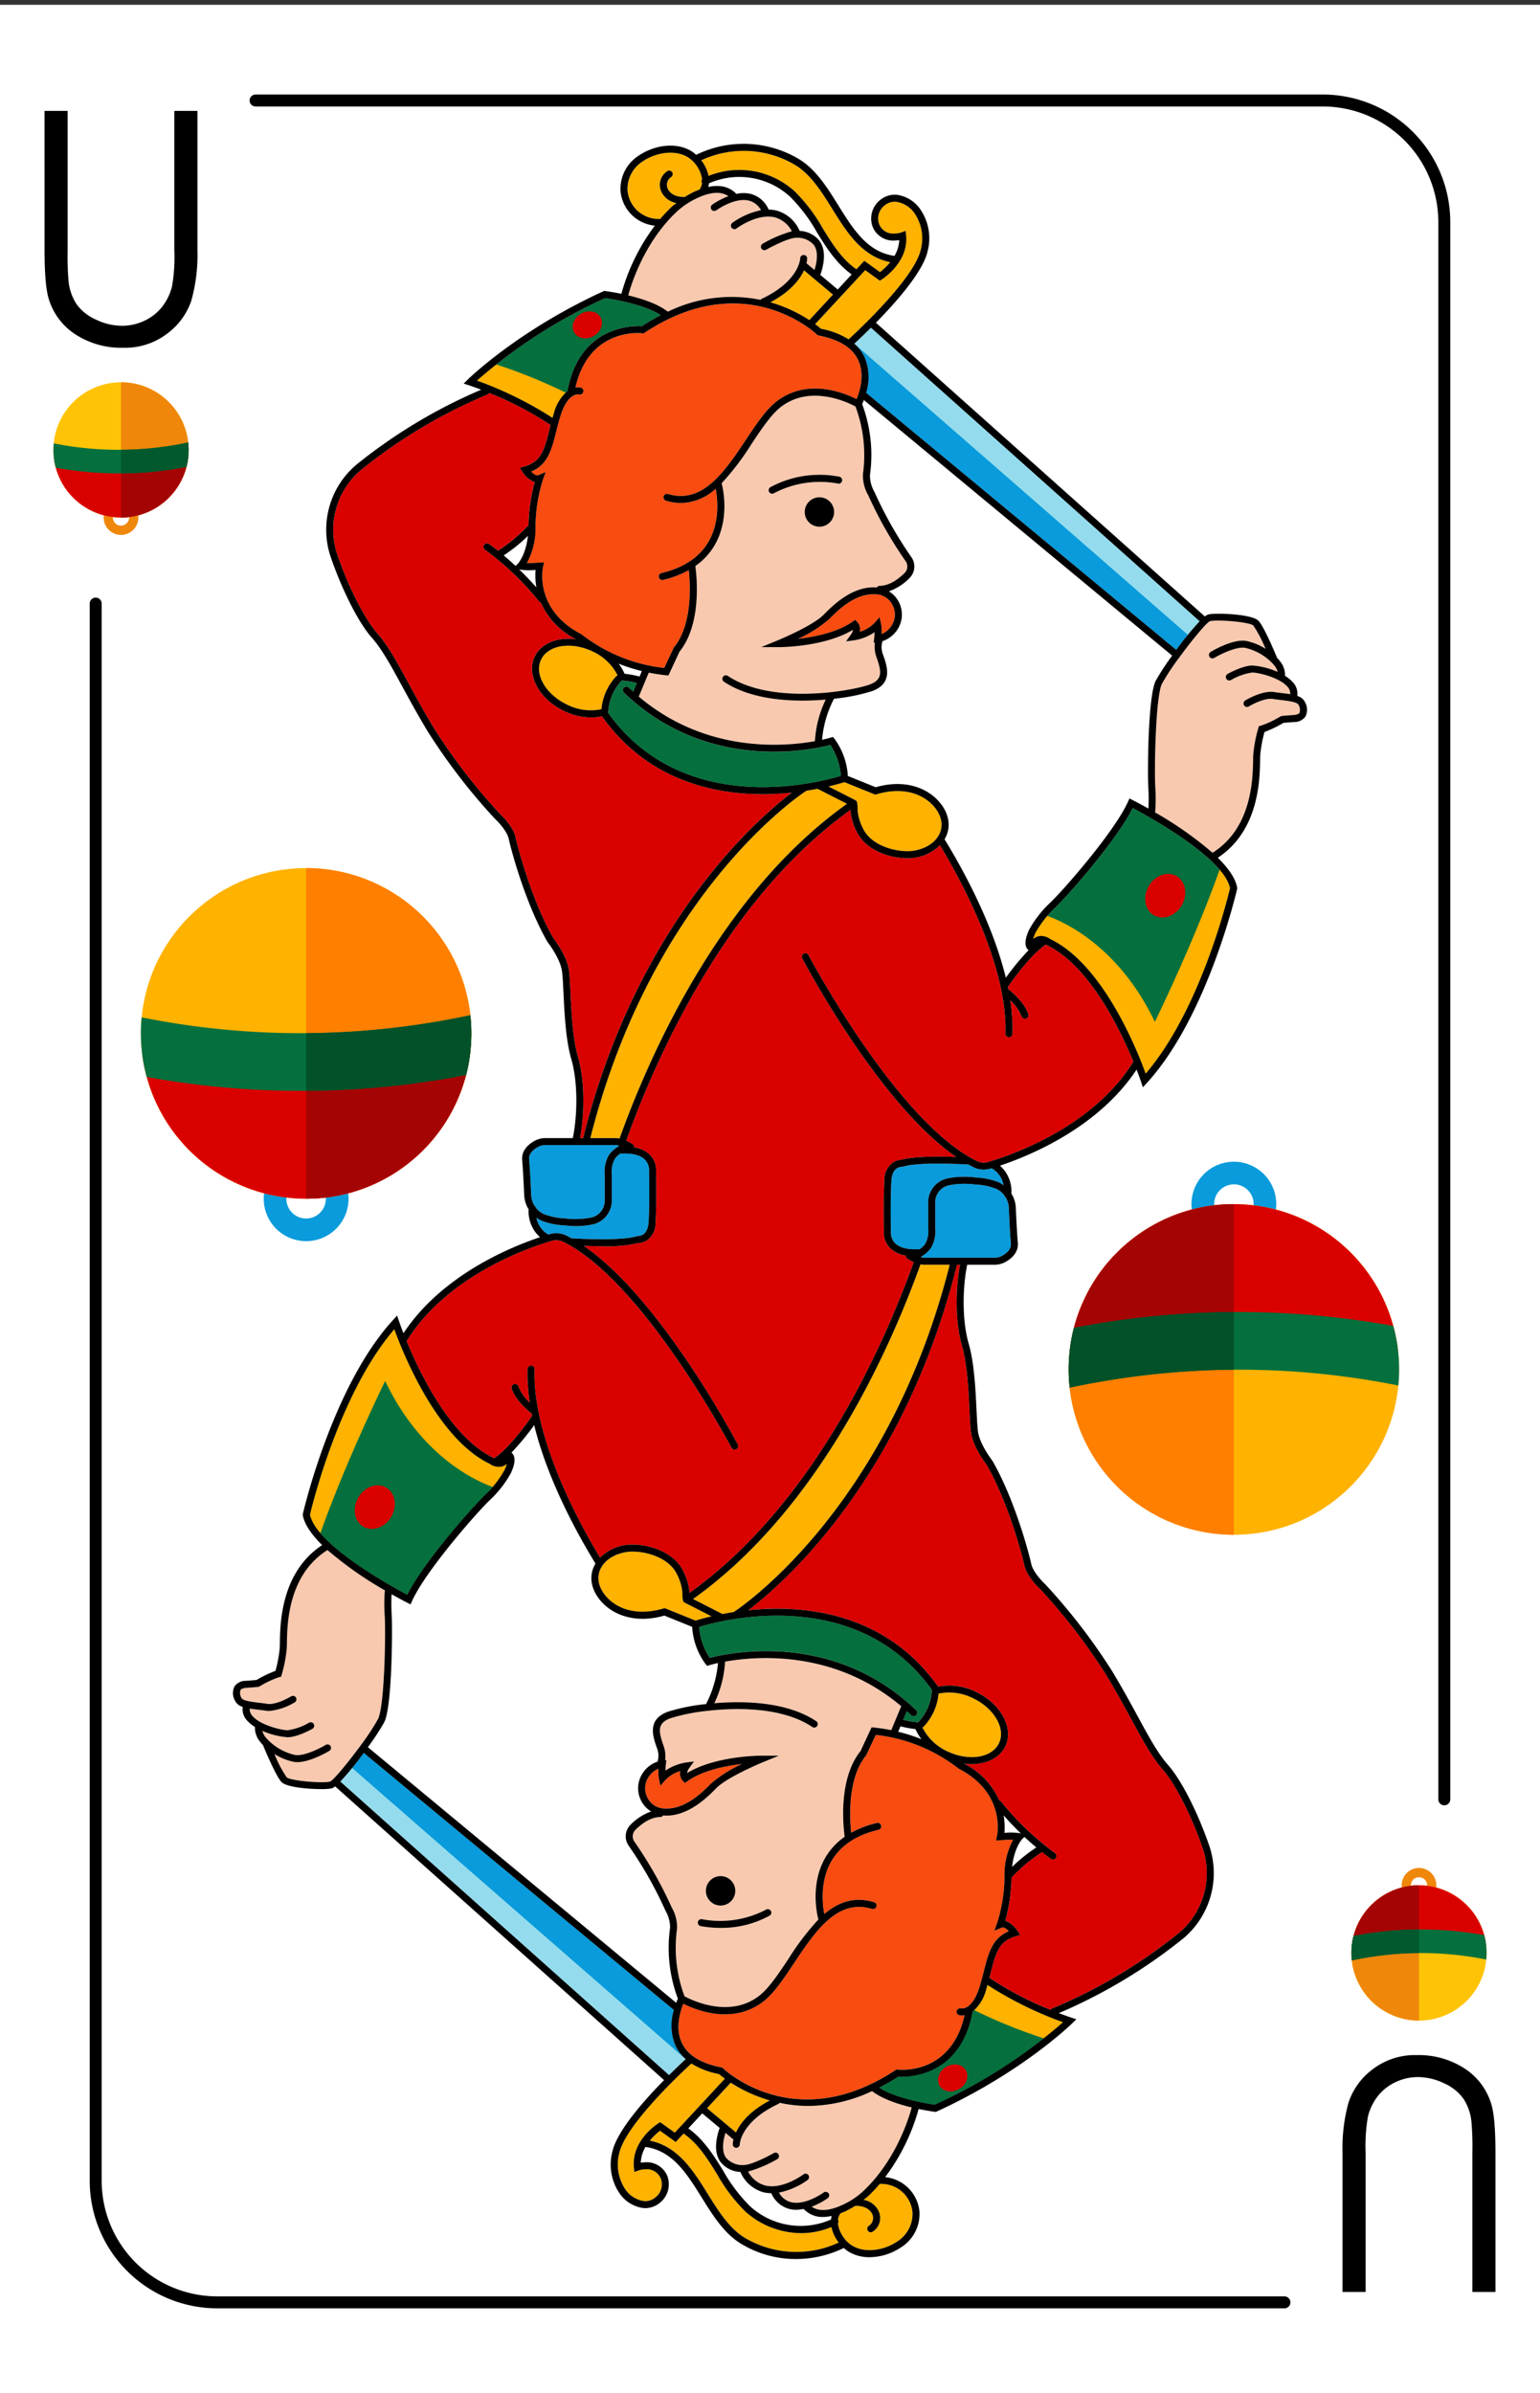 <svg id="Layer_1" data-name="Layer 1" xmlns="http://www.w3.org/2000/svg" viewBox="0 0 321.875 500"><rect x="0" y="0" width="321.875" height="500" fill="#333333" stroke="none"/><defs><style>.cls-2{fill:#ef870a}.cls-3{fill:#ffc306}.cls-4{fill:#d90000}.cls-5{fill:#a50404}.cls-6{fill:#05703d}.cls-7{fill:#02592d}.cls-8{fill:#099bdb}.cls-9{fill:#ffb200}.cls-10{fill:#ff7f00}.cls-11{fill:#035128}.cls-12{fill:#f9c9af}.cls-13{fill:#f94c10}.cls-14{fill:#94dced}</style></defs><path style="fill:#fff" d="M0 1h321.875v500H0z"/><path d="M268.453 482.248H45.383a26.66 26.66 0 0 1-26.63-26.631V126.1a1.25 1.25 0 0 1 2.5 0v329.517a24.158 24.158 0 0 0 24.13 24.131h223.07a1.25 1.25 0 0 1 0 2.5Zm33.42-105.091a1.249 1.249 0 0 1-1.25-1.25V46.388a24.162 24.162 0 0 0-24.13-24.14H53.423a1.25 1.25 0 0 1 0-2.5h223.07a26.665 26.665 0 0 1 26.63 26.64v329.519a1.25 1.25 0 0 1-1.25 1.25Z"/><path class="cls-2" d="M25.29 104.5a3.625 3.625 0 1 0 3.626 3.625 3.624 3.624 0 0 0-3.626-3.625Zm0 5.316a1.689 1.689 0 1 1 1.687-1.691 1.692 1.692 0 0 1-1.687 1.689Z"/><circle class="cls-3" cx="25.29" cy="93.994" r="14.129"/><path class="cls-2" d="M25.29 79.865v28.258a14.129 14.129 0 0 0 0-28.258Z"/><path class="cls-4" d="M11.264 95.67a14.126 14.126 0 0 0 28.053 0Z"/><path class="cls-5" d="M25.29 108.123A14.128 14.128 0 0 0 39.317 95.67H25.29Z"/><path class="cls-6" d="M38.969 97.545a14.133 14.133 0 0 0 .45-3.551 14.308 14.308 0 0 0-.087-1.557 69.138 69.138 0 0 1-28.1.185c-.044.452-.068.909-.068 1.372a14.122 14.122 0 0 0 .5 3.724 74.071 74.071 0 0 0 27.305-.173Z"/><path class="cls-7" d="M39.4 93.189q-.023-.378-.063-.752a69.183 69.183 0 0 1-14.047 1.535V98.9a73.993 73.993 0 0 0 13.679-1.356q.1-.4.181-.8c.014-.069.025-.138.037-.208.036-.2.069-.4.1-.6.012-.088.023-.177.033-.266q.035-.293.057-.588c.006-.083.014-.166.019-.25.016-.276.026-.554.026-.835q0-.393-.022-.781Z"/><path d="M9.309 23.167h4.824v29.14a60.35 60.35 0 0 0 .2 6.465A10.716 10.716 0 0 0 16 63.547a9.869 9.869 0 0 0 4.036 3.215 12.635 12.635 0 0 0 5.48 1.3 10.806 10.806 0 0 0 4.594-1.018 10.213 10.213 0 0 0 3.676-2.822 11.519 11.519 0 0 0 2.165-4.364 36.047 36.047 0 0 0 .493-7.548V23.167h4.824v29.14a35.493 35.493 0 0 1-1.264 10.452 14.211 14.211 0 0 1-5.053 6.94 14.473 14.473 0 0 1-9.172 2.954 17.577 17.577 0 0 1-10.009-2.789 13.435 13.435 0 0 1-5.57-7.384q-.887-2.822-.886-10.173Z"/><path class="cls-2" d="M296.585 397.5a3.625 3.625 0 1 0-3.625-3.625 3.624 3.624 0 0 0 3.625 3.625Zm0-5.316a1.689 1.689 0 1 1-1.687 1.691 1.692 1.692 0 0 1 1.687-1.689Z"/><circle class="cls-3" cx="296.585" cy="408.006" r="14.129"/><path class="cls-2" d="M296.585 422.135v-28.258a14.129 14.129 0 1 0 0 28.258Z"/><path class="cls-4" d="M310.612 406.33a14.126 14.126 0 0 0-28.054 0Z"/><path class="cls-5" d="M296.585 393.877a14.128 14.128 0 0 0-14.027 12.453h14.027Z"/><path class="cls-6" d="M282.906 404.455a14.156 14.156 0 0 0-.363 5.108 69.138 69.138 0 0 1 28.1-.185c.044-.452.068-.909.068-1.372a14.122 14.122 0 0 0-.5-3.724 74.071 74.071 0 0 0-27.305.173Z"/><path class="cls-7" d="M282.48 408.811q.022.378.063.752a69.183 69.183 0 0 1 14.042-1.535V403.1a74 74 0 0 0-13.679 1.356q-.1.4-.181.8c-.014.069-.025.138-.037.208-.036.2-.069.4-.1.6-.012.088-.023.177-.033.266q-.034.292-.057.588c-.006.083-.014.166-.019.25a14.41 14.41 0 0 0-.004 1.616Z"/><path d="M312.566 478.833h-4.824v-29.14a60.35 60.35 0 0 0-.2-6.465 10.715 10.715 0 0 0-1.673-4.775 9.879 9.879 0 0 0-4.037-3.215 12.635 12.635 0 0 0-5.48-1.3 10.806 10.806 0 0 0-4.594 1.018 10.224 10.224 0 0 0-3.676 2.822 11.519 11.519 0 0 0-2.165 4.364 36.119 36.119 0 0 0-.493 7.548v29.14H280.6v-29.14a35.5 35.5 0 0 1 1.263-10.452 14.207 14.207 0 0 1 5.054-6.94 14.469 14.469 0 0 1 9.172-2.954 17.576 17.576 0 0 1 10.008 2.789 13.435 13.435 0 0 1 5.579 7.384q.887 2.822.886 10.173Z"/><path class="cls-8" d="M63.986 241.573a8.862 8.862 0 1 0 8.861 8.862 8.86 8.86 0 0 0-8.861-8.862Zm0 13a4.129 4.129 0 1 1 4.124-4.133 4.133 4.133 0 0 1-4.124 4.128Z"/><circle class="cls-9" cx="63.986" cy="215.898" r="34.537"/><path class="cls-10" d="M63.986 181.361v69.074a34.537 34.537 0 0 0 0-69.074Z"/><path class="cls-4" d="M29.7 219.993a34.53 34.53 0 0 0 68.574 0Z"/><path class="cls-5" d="M63.986 250.435a34.537 34.537 0 0 0 34.287-30.442H63.986Z"/><path class="cls-6" d="M97.421 224.579a34.558 34.558 0 0 0 1.1-8.681 34.908 34.908 0 0 0-.213-3.806 169.013 169.013 0 0 1-68.7.452 35.005 35.005 0 0 0-.164 3.354A34.536 34.536 0 0 0 30.67 225a181.041 181.041 0 0 0 66.751-.421Z"/><path class="cls-11" d="M98.463 213.929q-.054-.924-.153-1.836a169.345 169.345 0 0 1-34.324 3.753v12.046a180.947 180.947 0 0 0 33.435-3.312c.168-.647.313-1.3.443-1.963.034-.169.061-.34.091-.509a33.828 33.828 0 0 0 .456-3.556c.016-.2.035-.407.047-.611.039-.676.065-1.356.065-2.042q0-.961-.055-1.908l-.005-.062Z"/><path class="cls-8" d="M257.889 260.427a8.862 8.862 0 1 0-8.861-8.862 8.86 8.86 0 0 0 8.861 8.862Zm0-13a4.129 4.129 0 1 1-4.124 4.133 4.134 4.134 0 0 1 4.124-4.128Z"/><circle class="cls-9" cx="257.889" cy="286.102" r="34.537"/><path class="cls-10" d="M257.889 320.639v-69.074a34.537 34.537 0 0 0 0 69.074Z"/><path class="cls-4" d="M292.176 282.007a34.53 34.53 0 0 0-68.574 0Z"/><path class="cls-5" d="M257.889 251.565a34.537 34.537 0 0 0-34.289 30.442h34.287Z"/><path class="cls-6" d="M224.454 277.421a34.5 34.5 0 0 0-.888 12.487 169.025 169.025 0 0 1 68.7-.452c.106-1.1.164-2.222.164-3.354a34.577 34.577 0 0 0-1.22-9.1 181.046 181.046 0 0 0-66.756.419Z"/><path class="cls-11" d="M223.412 288.071q.054.924.154 1.836a169.327 169.327 0 0 1 34.323-3.753v-12.045a180.947 180.947 0 0 0-33.435 3.312c-.168.647-.313 1.3-.443 1.963-.034.169-.06.34-.091.509a33.828 33.828 0 0 0-.456 3.556c-.015.2-.035.407-.046.611a34.53 34.53 0 0 0-.066 2.042q0 .962.055 1.908l.005.061Z"/><path class="cls-12" d="M158.947 62.645c.054-.049.075-.125.145-.157 7.978-3.725 8.15-8.444 8.153-8.492a.737.737 0 0 1 .732-.723h.007a.731.731 0 0 1 .726.73 4.784 4.784 0 0 1-.146 1l1.669 1.4c.7-2.329.677-4.1-.137-5.228a4.562 4.562 0 0 0-3.643-1.506c-1.561 0-5.09 1.809-6.316 2.505a.733.733 0 1 1-.725-1.274 26.6 26.6 0 0 1 6.092-2.584 5.783 5.783 0 0 0-3.511-2.9c-3.707-.93-8.012 2.281-8.052 2.312a.734.734 0 0 1-.888-1.169 15.464 15.464 0 0 1 6-2.646 4.034 4.034 0 0 0-2.467-1.983c-3.006-.792-6.811 1.966-6.85 1.995a.733.733 0 1 1-.868-1.181 15.632 15.632 0 0 1 3.361-1.761c-1.49-1.034-3.649-.918-6.444.372a16.325 16.325 0 0 0-4.356 2.887c-6.728 6.326-9.465 15.038-10.126 17.464 2.816.674 6.191 1.767 8.28 3.408a30.382 30.382 0 0 1 19.364-2.469Z"/><path class="cls-9" d="M148.1 36.75a17.192 17.192 0 0 1 17.985 3.229 34.833 34.833 0 0 1 5.91 7.8c2.048 3.306 4 6.417 7 8.484l1.64-1.768 3.278 2.36a12.61 12.61 0 0 0 2.139-2.081c-5.849-1.16-9.026-6.164-12.071-11.063-2.193-3.526-4.457-7.169-7.683-9.171a21.047 21.047 0 0 0-19.745-1.048 7.976 7.976 0 0 1 1.543 3.26Z"/><path class="cls-9" d="m183.891 58.634-3.052-2.2-10.468 11.283c.6.441 1.019.789 1.233.974a16.523 16.523 0 0 1 5.768 2.2c2.269-2.08 13.56-12.659 15.044-18.589a9.354 9.354 0 0 0-1.367-7.885 5.7 5.7 0 0 0-3.67-2.252 3.317 3.317 0 0 0-2.493.758 3.424 3.424 0 0 0-1.131 3.916 3.129 3.129 0 0 0 3.359 1.935 4.525 4.525 0 0 0 1.284-.22l.89-.329.093.944c.546 5.6-4.843 9.057-5.072 9.2Zm-4.636 110.541c.007.2.012.37.019.435a10.588 10.588 0 0 0 1.468 4.139c1.8 2.81 5.869 4.08 8.935 4.08h.091c2.237-.022 5.079-1.026 6.384-3.228 1.658-2.8-.145-5.869-2.522-7.535-3.707-2.6-8.131-1.82-10.436-1.124l-.248.074-6.454-2.612a43.87 43.87 0 0 1-3.341.9l5.591 2.846c.449.229.458.539.513 2.025Z"/><path class="cls-4" d="M121.213 237.765h.65c11.162-44.519 35.94-66.321 43.624-72.176a58.615 58.615 0 0 1-6.044.322c-10.768 0-24.291-3.132-33.639-16.273a10.309 10.309 0 0 1-2.2.243 13.448 13.448 0 0 1-5.671-1.322c-5.209-2.46-7.988-7.557-6.194-11.36 1.336-2.83 4.836-4.156 8.687-3.637a15.63 15.63 0 0 1-7.378-7.65.724.724 0 0 1-.343-.22 60.058 60.058 0 0 0-11.335-10.836.733.733 0 0 1 .825-1.212c.079.054.8.556 1.878 1.411a32.8 32.8 0 0 0 6.388-5.333 35.984 35.984 0 0 1 1.3-9 5.386 5.386 0 0 1-2.588-2.147l-.549-.837.964-.272c3.543-1 4.2-3.6 5.194-7.545.092-.364.192-.749.291-1.129a70.1 70.1 0 0 0-12.806-6.7.688.688 0 0 1-.271.277 109.044 109.044 0 0 0-26.537 15.812 16.315 16.315 0 0 0-4.893 17.892c2.725 7.813 6.1 13.754 8.236 16.176 2.271 2.572 4.154 6.036 6.537 10.421 1.515 2.79 3.236 5.951 5.395 9.518a124.171 124.171 0 0 0 13.69 17.775c.076.066 2.8 2.564 3.328 4.938.692 3.109 3.627 13.657 7.9 21.082.055.057 2.727 3.481 3.233 6.533.167 1 .248 2.681.348 4.807.194 4.09.461 9.689 1.568 13.49 1.499 5.135 1.341 12.187.412 16.952Z"/><path class="cls-9" d="M140.43 43.176c.287-.27.633-.494.944-.745a5.492 5.492 0 0 1-.935-.286 4.256 4.256 0 0 1-2.188-2.058 3.391 3.391 0 0 1 1.3-4.369.733.733 0 0 1 .654 1.312 1.965 1.965 0 0 0-.621 2.439 2.825 2.825 0 0 0 1.446 1.331 4.891 4.891 0 0 0 2.141.342 18.983 18.983 0 0 1 2.006-1.115c.378-.175.718-.291 1.069-.424.016-.029 0-.064.021-.092a2.677 2.677 0 0 0 .468-1.3c-.009-.014-.028-.015-.036-.031a.69.69 0 0 1 .037-.653 4.686 4.686 0 0 0-.066-.5 6.69 6.69 0 0 0-2.774-4.1c-2.83-1.816-6.908-1-9.477.74a6.824 6.824 0 0 0-3.259 6.174 6.537 6.537 0 0 0 6.849 5.9 32.3 32.3 0 0 1 2.421-2.565Z"/><path class="cls-13" d="M200.344 369.469a34.236 34.236 0 0 0-17.286-7.034l-2.006 4.252c-3.955 4.8-3.455 13.223-3.132 16.186a20.6 20.6 0 0 1 5.372-2.038.723.723 0 0 1 .881.547.733.733 0 0 1-.547.88c-4.607 1.083-7.907 3.261-9.8 6.475-2.52 4.269-1.891 9.266-1.531 11.122 2.887-2.453 6.254-3.739 10.435-2.463a.733.733 0 0 1-.43 1.4c-7.289-2.233-11.9 4.675-16.348 11.352-2.157 3.238-4.194 6.3-6.435 8.012-6.487 4.963-14.286 1.661-16.679.439-.611 1.48-1.8 5.108-.3 8.22 1.222 2.543 3.987 4.254 8.217 5.077l.208.041.155.147a18.392 18.392 0 0 0 1.926 1.528c.017.013.041.006.056.021s0 .019.013.026c4.736 3.315 17.464 9.779 34.032-1.181l.222-.148.269.031c.466.051 11.144 1.126 13.986-11.362a3.414 3.414 0 0 1-.568.058 2.238 2.238 0 0 1-.558-.06.733.733 0 0 1-.52-.9.744.744 0 0 1 .9-.52 1.938 1.938 0 0 0 1.333-.354.365.365 0 0 1 .034-.018c.761-.494 1.706-1.6 2.474-4.033.387-1.219.68-2.385.955-3.476.913-3.621 1.713-6.79 5.191-8.238-.474-.5-1.08-.931-1.476-.759l-1.549.656.573-1.581a33.044 33.044 0 0 0 1.551-9.835 15.166 15.166 0 0 1 1.808-7.6c-.6 0-1.446.01-2.612.1l-.981.077.207-.964c.072-.352 1.816-8.985-8.04-14.083Z"/><path class="cls-6" d="M85.125 333.179c3.512-6.995 14.2-19.013 16.474-21.055a21.669 21.669 0 0 0 3.865-5.008 8.25 8.25 0 0 0 .489-1.313 2.634 2.634 0 0 1-1.085.571 3.176 3.176 0 0 1-2.517-.575c-11.042-5.295-18.171-23.26-19.932-28.123-11.44 13.292-17.15 36.676-17.649 38.783 1.406 6.358 16.93 14.905 20.355 16.72Z"/><path class="cls-8" d="M113.736 253.66a13.435 13.435 0 0 0 4.3.871 17.2 17.2 0 0 0 5.616-.184 3.635 3.635 0 0 0 2.756-3.557v-5.347a7.04 7.04 0 0 1 .847-4.109 6.111 6.111 0 0 1 2.161-1.91.655.655 0 0 1-.107-.1 3.068 3.068 0 0 0-.641-.1h-14.657a3.259 3.259 0 0 0-1.577.4c-.905.5-1.957 1.36-1.838 2.611.17 1.787.342 5.4.427 7.4a4.738 4.738 0 0 0 .757 2.359h.129l.008.194a4.266 4.266 0 0 0 1.819 1.472Z"/><path class="cls-8" d="m114.606 257.921.242-.074a4.776 4.776 0 0 1 3.467.248c.38.187.761.4 1.142.611 6.868.358 11.606.2 13.688-.458l.132-.041.138.01c.189-.031 1.945 0 2.14-2.849.248-3.636.11-10.579.11-10.651a3.179 3.179 0 0 0-.828-2.4c-.942-.99-2.6-1.418-4.927-1.313-.071 0-.1-.045-.164-.057a4.285 4.285 0 0 0-1.253 1.167 5.635 5.635 0 0 0-.623 3.316v5.357a5.093 5.093 0 0 1-3.87 4.982 15.207 15.207 0 0 1-3.552.384 18.8 18.8 0 0 1-2.56-.165 14.59 14.59 0 0 1-4.71-.973 5.5 5.5 0 0 1-1.065-.641 5.168 5.168 0 0 0 2.493 3.547Z"/><path class="cls-14" d="M178.556 71.8a8.612 8.612 0 0 1 2.112 2.743 10.819 10.819 0 0 1 .362 7.527l64.816 53.714a63.866 63.866 0 0 1 4.9-5.994l-68.7-61.325a144.652 144.652 0 0 1-3.49 3.335Z"/><path class="cls-8" d="M245.846 135.782a96.82 96.82 0 0 1 2.427-3.152L178.556 71.8a8.6 8.6 0 0 1 2.112 2.743 10.819 10.819 0 0 1 .362 7.527Z"/><path class="cls-14" d="M143.319 430.191a8.6 8.6 0 0 1-2.112-2.743 10.819 10.819 0 0 1-.362-7.527l-64.816-53.713a63.866 63.866 0 0 1-4.9 5.994l68.7 61.325a129.336 129.336 0 0 1 3.49-3.336Z"/><path class="cls-8" d="M76.029 366.208a97.86 97.86 0 0 1-2.427 3.151l69.717 60.833a8.612 8.612 0 0 1-2.112-2.743 10.819 10.819 0 0 1-.362-7.527Z"/><path class="cls-9" d="M123.378 237.765h5.287a4.281 4.281 0 0 1 .819.092c6.706-18.626 21.548-51.435 47.542-69.931l-6.153-3.133c-.724.14-1.5.275-2.329.4-.905.585-32.152 21.154-45.166 72.572Z"/><path class="cls-13" d="M121.531 132.521a34.247 34.247 0 0 0 17.288 7.034l2-4.252c3.958-4.8 3.457-13.226 3.135-16.187a20.653 20.653 0 0 1-5.375 2.038.635.635 0 0 1-.167.019.732.732 0 0 1-.167-1.445c4.607-1.084 7.907-3.262 9.8-6.476 2.528-4.282 1.889-9.3 1.53-11.139a11.072 11.072 0 0 1-7.24 2.98 10.884 10.884 0 0 1-3.195-.5.734.734 0 0 1 .43-1.4c7.286 2.228 11.9-4.672 16.348-11.35 2.157-3.24 4.194-6.3 6.435-8.012 6.489-4.967 14.289-1.663 16.682-.439.608-1.479 1.792-5.111.3-8.222-1.221-2.543-3.987-4.251-8.217-5.074l-.207-.041-.156-.148a18.523 18.523 0 0 0-1.93-1.529c-.016-.012-.038-.006-.052-.02s0-.017-.012-.024c-4.735-3.313-17.462-9.777-34.032 1.179l-.222.148-.27-.031c-.475-.062-11.141-1.126-13.984 11.356a2.85 2.85 0 0 1 1.124.008.733.733 0 1 1-.377 1.417 1.986 1.986 0 0 0-1.331.354c-.013.01-.027.012-.041.021-.759.493-1.7 1.595-2.469 4.027-.384 1.22-.678 2.384-.952 3.474-.914 3.625-1.713 6.8-5.194 8.244.474.493 1.076.918 1.477.758l1.548-.656-.573 1.582a33.018 33.018 0 0 0-1.55 9.835 15.173 15.173 0 0 1-1.809 7.6c.592 0 1.444-.012 2.613-.1l.98-.076-.207.964c-.073.354-1.812 8.984 8.039 14.083Z"/><path class="cls-9" d="M113.071 137.825c-1.451 3.073 1.014 7.293 5.492 9.407a10.975 10.975 0 0 0 7.145.934 11.564 11.564 0 0 1 3.093-6.884 1.785 1.785 0 0 1 .276-.183 10.832 10.832 0 0 0-5.253-5.014c-4.479-2.111-9.303-1.331-10.753 1.74Z"/><path class="cls-6" d="M175.75 162.1a13.635 13.635 0 0 0-2.2-6.456c-.493.131-1.356.335-2.478.548-.013 0-.021.015-.035.015h-.019c-7.125 1.344-25.524 2.988-40.6-11.481a.734.734 0 0 1 1.017-1.059c.305.293.615.561.923.841l.752-1.8a19.57 19.57 0 0 0-2.964-.508.3.3 0 0 0-.274.1 10.3 10.3 0 0 0-2.739 6.678c15.94 22.154 44.394 14.422 48.617 13.122Z"/><path class="cls-12" d="M178.807 84.926c-1.3-.709-9.3-4.727-15.554.065-2.047 1.565-4.018 4.526-6.1 7.659a55.162 55.162 0 0 1-6.328 8.321c0 .007.01.009.012.015.081.287 1.952 7.122-1.51 13a13.692 13.692 0 0 1-3.99 4.268c.306 2.206 1.368 12.128-3.318 17.909l-2.305 4.957-.518-.05a36.488 36.488 0 0 1-3.592-.545l-2.086 5.006c13.887 11.741 30.016 10.533 36.814 9.317a22.983 22.983 0 0 1 2.256-8.69 56.98 56.98 0 0 1-4.849.214c-5.731 0-11.934-.94-16.449-3.963a.733.733 0 0 1 .816-1.217c9.22 6.175 26 3.171 29.683 1.813 2.8-1.037 2.415-2.813 1.444-5.613a6.48 6.48 0 0 1-.37-3.142l-.248.028.1-.912c.055-.5.079-.928.088-1.29a10.448 10.448 0 0 1-4.294 1.7l-1.67.215.98-1.37a2.183 2.183 0 0 0 .454-1.047c-5.875 3.584-15.056 3.626-15.461 3.626h-3.722l3.438-1.41c.074-.031 7.291-3.008 9.629-5.37 1.877-1.9 6.024-6.1 11.117-5.684a.687.687 0 0 1 .574-.35c2.066 0 3.975-1.453 5.213-2.67a1.933 1.933 0 0 0 .2-2.51 85.027 85.027 0 0 1-7.78-13.714 8.266 8.266 0 0 1-1.112-4.433 28.951 28.951 0 0 0-1.562-14.133Zm-7.542 25.112a3.074 3.074 0 1 1 3.073-3.073 3.073 3.073 0 0 1-3.073 3.073Zm3.891-9.009a20.658 20.658 0 0 0-13.385 2 .709.709 0 0 1-.381.11.733.733 0 0 1-.389-1.355 21.689 21.689 0 0 1 14.413-2.2.731.731 0 0 1 .592.85.713.713 0 0 1-.85.595Z"/><path class="cls-9" d="M161.016 63.156a30.4 30.4 0 0 1 8.136 3.719l4.944-5.326-6.051-5.071c-.833 1.831-2.729 4.387-7.029 6.678Z"/><path class="cls-13" d="m186.308 130.765.081-.132a4.23 4.23 0 0 0 .212-4.1 4.056 4.056 0 0 0-3.17-2.336 7.521 7.521 0 0 0-.855-.05c-4.132 0-7.58 3.489-9.295 5.223a26.988 26.988 0 0 1-6.487 4.1c3.39-.389 8.2-1.329 11.428-3.615l.506-.358.437.439a2.324 2.324 0 0 1 .527 2.057 7.13 7.13 0 0 0 3.19-1.957l.952-1.1.319 1.422a8.467 8.467 0 0 1 .1 2.111 4.5 4.5 0 0 0 2.055-1.704Zm-50.741 240.46-.081.131a4.226 4.226 0 0 0-.212 4.1 4.05 4.05 0 0 0 3.171 2.338c4.521.525 8.317-3.321 10.149-5.173a26.955 26.955 0 0 1 6.487-4.1c-3.39.389-8.2 1.329-11.428 3.614l-.506.358-.436-.439a2.319 2.319 0 0 1-.528-2.056 7.13 7.13 0 0 0-3.183 1.959l-.95 1.105-.322-1.42a8.673 8.673 0 0 1-.1-2.114 4.478 4.478 0 0 0-2.061 1.697Z"/><path class="cls-6" d="M206.109 415.621a8.847 8.847 0 0 1-2.822 4.623c-2.5 13.743-13.623 13.712-15.55 13.6a43.213 43.213 0 0 1-3.98 2.294c3.555 2.343 10.352 3.393 11.615 3.573a109.932 109.932 0 0 0 26.834-17.236 77.816 77.816 0 0 1-15.821-7.8c-.092.313-.174.625-.276.946Z"/><path class="cls-12" d="M168.872 439.97a28.248 28.248 0 0 1-5.91-.663c-.062.065-.092.155-.179.195-7.978 3.724-8.15 8.441-8.153 8.489a.737.737 0 0 1-.732.723h-.007a.73.73 0 0 1-.725-.73 4.745 4.745 0 0 1 .144-1l-1.668-1.4c-.7 2.329-.676 4.1.137 5.226a4.564 4.564 0 0 0 3.646 1.508c1.558 0 5.087-1.808 6.315-2.505a.733.733 0 0 1 .726 1.274 26.662 26.662 0 0 1-6.094 2.585 5.791 5.791 0 0 0 3.515 2.9c3.71.949 8.007-2.281 8.047-2.312a.734.734 0 1 1 .888 1.169 15.5 15.5 0 0 1-6 2.643 4.034 4.034 0 0 0 2.469 1.985c3.011.783 6.812-1.963 6.85-1.994a.733.733 0 1 1 .868 1.181 15.219 15.219 0 0 1-3.352 1.766c1.49 1.032 3.646.915 6.435-.378a16.278 16.278 0 0 0 4.356-2.887c6.73-6.327 9.466-15.037 10.126-17.463-2.818-.675-6.2-1.769-8.286-3.414a31.815 31.815 0 0 1-13.416 3.102Z"/><path class="cls-4" d="M200.662 264.224h-.65c-11.159 44.507-35.927 66.31-43.618 72.173 11.267-1.167 28.475.2 39.682 15.96a12.541 12.541 0 0 1 7.858 1.069c5.209 2.46 7.988 7.556 6.194 11.359-1.148 2.429-3.886 3.751-7.074 3.751a12.187 12.187 0 0 1-1.632-.124 15.624 15.624 0 0 1 7.419 7.708.708.708 0 0 1 .321.172 60.045 60.045 0 0 0 11.338 10.842.733.733 0 0 1-.413 1.338.726.726 0 0 1-.412-.126c-.079-.054-.8-.556-1.878-1.412a32.769 32.769 0 0 0-6.388 5.335 35.964 35.964 0 0 1-1.3 8.994 5.4 5.4 0 0 1 2.589 2.147l.548.838-.964.272c-3.543 1-4.2 3.6-5.191 7.539-.092.366-.193.752-.292 1.133a69.871 69.871 0 0 0 12.8 6.7.684.684 0 0 1 .271-.278 109.044 109.044 0 0 0 26.546-15.809 16.315 16.315 0 0 0 4.893-17.892c-2.72-7.807-6.1-13.752-8.236-16.179-2.271-2.572-4.154-6.036-6.54-10.421-1.515-2.789-3.232-5.948-5.392-9.515a124.171 124.171 0 0 0-13.69-17.775c-.076-.067-2.8-2.565-3.328-4.939-.692-3.109-3.627-13.657-7.9-21.082-.055-.057-2.727-3.481-3.233-6.532-.167-1-.248-2.682-.348-4.808-.193-4.089-.461-9.689-1.568-13.49-1.497-5.135-1.341-12.184-.412-16.948Z"/><path class="cls-8" d="M208.139 248.33a13.407 13.407 0 0 0-4.3-.871 17.207 17.207 0 0 0-5.617.184 3.634 3.634 0 0 0-2.756 3.557v5.354a6.993 6.993 0 0 1-.85 4.1 6.058 6.058 0 0 1-2.158 1.907.7.7 0 0 1 .107.1 3.068 3.068 0 0 0 .641.1h14.655a3.261 3.261 0 0 0 1.579-.4c.9-.5 1.954-1.358 1.835-2.608-.17-1.792-.341-5.4-.427-7.4a4.739 4.739 0 0 0-.757-2.361h-.126l-.008-.189a4.278 4.278 0 0 0-1.818-1.473Z"/><path class="cls-9" d="M181.445 458.813c-.29.273-.64.5-.955.755a5.761 5.761 0 0 1 .946.276 4.262 4.262 0 0 1 2.188 2.059 3.4 3.4 0 0 1-1.3 4.369.733.733 0 0 1-.653-1.313 1.968 1.968 0 0 0 .62-2.438 2.821 2.821 0 0 0-1.446-1.331 4.766 4.766 0 0 0-2.137-.345 19.063 19.063 0 0 1-2.01 1.118 16.54 16.54 0 0 1-1.073.441c-.013.023 0 .051-.017.074a2.679 2.679 0 0 0-.467 1.3c.008.015.027.016.035.031a.692.692 0 0 1-.037.654 4.72 4.72 0 0 0 .066.5 6.687 6.687 0 0 0 2.775 4.1c2.829 1.817 6.907.994 9.476-.74a6.825 6.825 0 0 0 3.259-6.175 6.541 6.541 0 0 0-6.849-5.9 31.932 31.932 0 0 1-2.421 2.565Zm-13.955 7.719a17.558 17.558 0 0 1-11.705-4.522 34.833 34.833 0 0 1-5.91-7.8c-2.048-3.305-4-6.417-7-8.483l-1.64 1.767-3.278-2.36a12.585 12.585 0 0 0-2.139 2.082c5.849 1.16 9.026 6.164 12.072 11.062 2.192 3.527 4.456 7.17 7.682 9.172a21.074 21.074 0 0 0 19.744 1.047 7.977 7.977 0 0 1-1.535-3.238 16.383 16.383 0 0 1-6.291 1.273Z"/><path class="cls-9" d="m137.984 443.355 3.052 2.195 10.476-11.285a24.167 24.167 0 0 1-1.241-.967 16.523 16.523 0 0 1-5.768-2.2c-2.27 2.08-13.56 12.659-15.041 18.586a9.352 9.352 0 0 0 1.364 7.888 5.713 5.713 0 0 0 3.672 2.252 3.2 3.2 0 0 0 2.491-.759 3.423 3.423 0 0 0 1.131-3.915 3.148 3.148 0 0 0-3.359-1.935 4.564 4.564 0 0 0-1.284.219l-.89.33-.093-.945c-.546-5.595 4.843-9.057 5.073-9.2Z"/><path class="cls-12" d="M267.722 146.254a35.994 35.994 0 0 1-1.663-.22c-1.584-.264-4.168 1.036-5.027 1.561a.732.732 0 0 1-.764-1.25c.143-.088 3.57-2.15 6.032-1.756.5.083 1.04.145 1.594.21.617.071 1.219.145 1.787.241a2.082 2.082 0 0 0-.566-1.544c-1.684-1.959-6.132-2.985-7.363-2.985a12.278 12.278 0 0 0-4.437 1.565.733.733 0 1 1-.716-1.279c.126-.071 3.14-1.751 5.153-1.751a15.956 15.956 0 0 1 5.289 1.332 3.626 3.626 0 0 0-.608-1.26 11.4 11.4 0 0 0-6.263-3.779c-1.858-.258-5.239 1.434-6.368 2.116a.733.733 0 0 1-.758-1.255c.183-.11 4.509-2.711 7.336-2.312a12.13 12.13 0 0 1 4.135 1.664 26 26 0 0 0-2.543-4.847c-.754-.754-7.485-1.307-9.078-.914-.747.3-3.77 3.982-6.357 7.506v.007a48.543 48.543 0 0 0-3.672 5.564c-1.343 2.686-1.593 17.9-1.4 21.4a37.94 37.94 0 0 1 0 5.275c-.007.065-.06.1-.082.161a76.029 76.029 0 0 1 12.057 8.46c8.248-5.176 8.418-15.481 8.477-19.4.007-.489.014-.878.033-1.145A28.775 28.775 0 0 1 263 152.1l.124-.4.41-.095a20.468 20.468 0 0 0 4.106-1.943l.325-.1 2.426-.186c.446-.034 1.019-.146 1.222-.477a2.027 2.027 0 0 0-.208-1.64c-.257-.604-2.318-.845-3.683-1.005Z"/><path class="cls-8" d="M207.272 244.068c-.076.022-.174.054-.245.074a5.152 5.152 0 0 1-1.446.21 4.607 4.607 0 0 1-2.021-.458c-.38-.186-.761-.4-1.142-.61-6.865-.354-11.6-.2-13.688.458l-.132.04-.138-.009c-.2.007-1.942 0-2.14 2.848-.246 3.634-.11 10.582-.11 10.651a3.182 3.182 0 0 0 .828 2.4c.943.99 2.6 1.422 4.927 1.312.065 0 .1.044.154.054a4.257 4.257 0 0 0 1.263-1.163 5.606 5.606 0 0 0 .623-3.309v-5.364a5.093 5.093 0 0 1 3.873-4.979 18 18 0 0 1 6.112-.22 14.583 14.583 0 0 1 4.71.974 5.563 5.563 0 0 1 1.067.641 5.19 5.19 0 0 0-2.495-3.55Z"/><path class="cls-4" d="m218.761 197.431-.157-.1c-3.177 2.074-7.127 7.666-7.959 8.874.032.153.069.305.1.458.781.605 3.33 2.724 4.165 5.2a.731.731 0 0 1-.46.928.7.7 0 0 1-.234.039.735.735 0 0 1-.7-.5 9.32 9.32 0 0 0-2.385-3.375 38.653 38.653 0 0 1 .477 7.03.735.735 0 0 1-.733.709h-.024a.734.734 0 0 1-.708-.757c.494-14.508-9.752-32.864-13.695-39.363a9.421 9.421 0 0 1-6.671 2.721h-.108c-3.566 0-8.064-1.463-10.168-4.758a12.04 12.04 0 0 1-1.685-4.731 12.68 12.68 0 0 1-.031-.575v-.046c-25.594 18.258-40.262 50.672-46.91 69.121a9.485 9.485 0 0 1 1.415.772.7.7 0 0 1 .265.644 5.906 5.906 0 0 1 3.364 1.613 4.615 4.615 0 0 1 1.2 3.455c.012.186.146 6.979-.11 10.679a4.35 4.35 0 0 1-1.908 3.737 3.4 3.4 0 0 1-1.637.477 30.075 30.075 0 0 1-7.635.677c-1.16 0-2.464-.032-3.836-.08 15.947 10.9 31.488 40.151 32.19 41.485a.733.733 0 0 1-.308.99.711.711 0 0 1-.341.084.732.732 0 0 1-.649-.391c-.184-.347-18.5-34.844-35.22-43.035a3.345 3.345 0 0 0-2.41-.157c-5 1.468-21.841 7.3-30.275 20.934 2.811 6.824 9.229 20.087 18.128 24.369l.155.1c3.177-2.07 7.128-7.663 7.96-8.873-.031-.152-.069-.305-.1-.457-.782-.606-3.33-2.725-4.165-5.2a.733.733 0 1 1 1.389-.467 9.308 9.308 0 0 0 2.385 3.374 38.653 38.653 0 0 1-.477-7.03.8.8 0 0 1 .757-.708.732.732 0 0 1 .708.756c-.492 14.513 9.752 32.867 13.695 39.364a9.421 9.421 0 0 1 6.671-2.721h.108c3.567 0 8.064 1.462 10.168 4.757a12.045 12.045 0 0 1 1.685 4.731c.007.053.019.284.031.575v.046c25.592-18.255 40.262-50.67 46.91-69.121a9.485 9.485 0 0 1-1.415-.772.7.7 0 0 1-.268-.623 5.862 5.862 0 0 1-3.361-1.634 4.614 4.614 0 0 1-1.2-3.455c-.012-.186-.143-6.978.11-10.679a4.356 4.356 0 0 1 1.908-3.736 3.4 3.4 0 0 1 1.637-.477c2.019-.6 5.873-.8 11.462-.6-15.943-10.909-31.477-40.145-32.179-41.479a.733.733 0 1 1 1.3-.682c.184.346 18.5 34.843 35.219 43.034a3.316 3.316 0 0 0 2.409.158c5-1.468 21.841-7.3 30.276-20.934-2.808-6.83-9.226-20.092-18.125-24.375Z"/><path class="cls-9" d="M160.9 438.812a30.4 30.4 0 0 1-8.169-3.709l-4.954 5.338 6.051 5.071c.837-1.837 2.744-4.403 7.072-6.7Z"/><path class="cls-12" d="M143.071 417.064c1.3.709 9.3 4.726 15.551-.066 2.047-1.565 4.02-4.526 6.108-7.661a55.319 55.319 0 0 1 6.323-8.321s-.006-.006-.008-.011c-.081-.288-1.951-7.124 1.508-13a13.694 13.694 0 0 1 3.992-4.27c-.306-2.209-1.369-12.128 3.316-17.907l2.307-4.958.518.05c1.255.124 2.447.316 3.591.545l2.085-5c-13.887-11.74-30.016-10.531-36.814-9.316a23.027 23.027 0 0 1-2.258 8.695c6.807-.587 15.461-.167 21.3 3.743a.732.732 0 0 1-.816 1.216c-5.943-3.981-15.018-4.142-21.712-3.393-.008 0-.014.006-.021.006h-.008a39.508 39.508 0 0 0-7.942 1.577c-2.8 1.038-2.415 2.813-1.444 5.614a6.448 6.448 0 0 1 .37 3.143l.253-.027-.1.909c-.054.5-.081.93-.088 1.291a10.449 10.449 0 0 1 4.292-1.7l1.671-.214-.981 1.369a2.171 2.171 0 0 0-.453 1.048c5.874-3.584 15.055-3.627 15.46-3.627h3.717l-3.438 1.41c-.074.031-7.291 3.009-9.629 5.371-1.794 1.815-5.676 5.74-10.436 5.74-.226 0-.457-.022-.687-.04a.692.692 0 0 1-.568.334c-2.066 0-3.975 1.453-5.213 2.67a1.935 1.935 0 0 0-.2 2.509A85.29 85.29 0 0 1 140.4 398.5a8.254 8.254 0 0 1 1.111 4.433 28.919 28.919 0 0 0 1.56 14.131Zm7.54-25.113a3.074 3.074 0 1 1-3.074 3.074 3.073 3.073 0 0 1 3.074-3.074Zm-3.892 9.009a20.578 20.578 0 0 0 13.385-2 .732.732 0 0 1 .77 1.245 20.874 20.874 0 0 1-10.326 2.565 23.205 23.205 0 0 1-4.087-.365.732.732 0 1 1 .258-1.441Z"/><path class="cls-9" d="M208.805 364.165c1.45-3.073-1.014-7.294-5.493-9.408a10.986 10.986 0 0 0-7.145-.934 11.563 11.563 0 0 1-3.093 6.885 1.774 1.774 0 0 1-.271.189 10.86 10.86 0 0 0 5.248 5.007c4.481 2.112 9.305 1.329 10.754-1.739Z"/><path class="cls-12" d="M75.34 364.685a48.549 48.549 0 0 0 3.672-5.563c1.336-2.67 1.617-17.475 1.4-21.4a37.3 37.3 0 0 1 0-5.278c.006-.065.061-.1.082-.157a75.994 75.994 0 0 1-12.059-8.462c-8.249 5.177-8.419 15.481-8.478 19.4-.007.489-.014.878-.033 1.145a28.859 28.859 0 0 1-1.059 5.511l-.124.4-.411.1a20.51 20.51 0 0 0-4.106 1.942l-.324.1-2.427.186c-.446.033-1.019.145-1.221.477a2.019 2.019 0 0 0 .207 1.639c.26.6 2.322.845 3.686 1 .575.066 1.143.133 1.663.219 1.6.279 4.168-1.033 5.027-1.56a.732.732 0 1 1 .764 1.25 12.573 12.573 0 0 1-5.349 1.808 4.256 4.256 0 0 1-.683-.052c-.5-.084-1.04-.146-1.593-.21a36.974 36.974 0 0 1-1.788-.241 2.083 2.083 0 0 0 .566 1.544c1.684 1.959 6.132 2.984 7.363 2.984a12.272 12.272 0 0 0 4.438-1.565.733.733 0 1 1 .715 1.279c-.126.072-3.14 1.751-5.153 1.751a15.974 15.974 0 0 1-5.289-1.331 3.642 3.642 0 0 0 .608 1.26 11.411 11.411 0 0 0 6.263 3.779c1.892.274 5.241-1.434 6.368-2.116a.733.733 0 0 1 .758 1.255c-.171.1-3.929 2.355-6.714 2.355a4.492 4.492 0 0 1-.62-.043 12.143 12.143 0 0 1-4.137-1.665 25.961 25.961 0 0 0 2.543 4.847c.757.757 7.49 1.322 9.079.914.746-.3 3.769-3.982 6.356-7.506Z"/><path class="cls-9" d="M143.13 334.833c-.44-.224-.452-.539-.506-2.016-.007-.205-.012-.37-.019-.434a10.571 10.571 0 0 0-1.468-4.14c-1.8-2.81-5.869-4.079-8.935-4.079h-.09c-2.238.021-5.08 1.026-6.385 3.228-1.658 2.8.145 5.869 2.522 7.532 3.7 2.6 8.129 1.82 10.436 1.126l.248-.074 6.454 2.61a44.812 44.812 0 0 1 3.337-.9l-5.587-2.845Z"/><path class="cls-6" d="M146.125 339.886a13.641 13.641 0 0 0 2.2 6.458 37.477 37.477 0 0 1 2.475-.549c.014 0 .023-.016.038-.016h.007c.005 0 .008 0 .014.006 7.125-1.347 25.524-2.985 40.6 11.482a.734.734 0 0 1-1.017 1.06c-.305-.293-.615-.562-.923-.841l-.751 1.8a19.517 19.517 0 0 0 2.963.509.3.3 0 0 0 .274-.1 10.3 10.3 0 0 0 2.739-6.678c-15.944-22.159-44.401-14.434-48.619-13.131Z"/><path class="cls-9" d="M198.5 264.224h-5.29a4.2 4.2 0 0 1-.819-.092c-6.7 18.629-21.548 51.438-47.542 69.931L151 337.2a61.468 61.468 0 0 1 2.342-.407c1.041-.678 32.171-21.269 45.158-72.569Z"/><path class="cls-6" d="M115.767 86.368a8.864 8.864 0 0 1 2.823-4.632c2.5-13.73 13.631-13.681 15.548-13.587a43.871 43.871 0 0 1 3.961-2.305c-3.561-2.335-10.335-3.383-11.6-3.562a109.963 109.963 0 0 0-26.83 17.236 77.854 77.854 0 0 1 15.823 7.8c.09-.318.172-.626.275-.95Zm120.984 82.442c-3.513 7-14.2 19.013-16.475 21.056a21.669 21.669 0 0 0-3.865 5.008 8.245 8.245 0 0 0-.489 1.312 2.627 2.627 0 0 1 1.085-.57 2.544 2.544 0 0 1 .63-.076 3.336 3.336 0 0 1 1.89.651c11.039 5.294 18.168 23.26 19.929 28.122 11.44-13.292 17.15-36.676 17.649-38.783-1.405-6.358-16.928-14.904-20.354-16.72Z"/><path class="cls-9" d="M257.105 185.53a9.484 9.484 0 0 0-2.194-3.848c-5.316 15.033-13.535 31.8-13.535 31.8-7.4-15.477-18.5-20.708-22.5-22.149a23.577 23.577 0 0 0-2.463 3.546 8.245 8.245 0 0 0-.489 1.312 2.627 2.627 0 0 1 1.085-.57 2.544 2.544 0 0 1 .63-.076 3.336 3.336 0 0 1 1.89.651c11.039 5.294 18.168 23.26 19.929 28.122 11.442-13.297 17.148-36.681 17.647-38.788Z"/><ellipse class="cls-4" cx="243.547" cy="187.127" rx="4.726" ry="3.99" transform="rotate(-60 243.546 187.127)"/><ellipse class="cls-4" cx="122.758" cy="67.875" rx="3.182" ry="2.686" transform="rotate(-30 122.757 67.875)"/><path class="cls-9" d="M115.492 87.317c.09-.316.172-.625.275-.949a9.53 9.53 0 0 1 2.469-4.339 109.81 109.81 0 0 0-14.53-5.889 79.959 79.959 0 0 0-4.037 3.378 77.879 77.879 0 0 1 15.823 7.799Z"/><path class="cls-6" d="M206.108 415.621a8.853 8.853 0 0 1-2.823 4.632c-2.5 13.73-13.631 13.682-15.548 13.587a43.267 43.267 0 0 1-3.961 2.305c3.561 2.335 10.335 3.383 11.6 3.562a109.932 109.932 0 0 0 26.834-17.236 77.852 77.852 0 0 1-15.822-7.8c-.095.317-.177.629-.28.95ZM85.125 333.179c3.512-6.995 14.2-19.013 16.474-21.055a21.669 21.669 0 0 0 3.865-5.008 8.25 8.25 0 0 0 .489-1.313 2.623 2.623 0 0 1-1.085.571 2.544 2.544 0 0 1-.63.076 3.344 3.344 0 0 1-1.89-.651c-11.039-5.295-18.168-23.26-19.929-28.123-11.44 13.292-17.15 36.676-17.649 38.783 1.406 6.358 16.93 14.905 20.355 16.72Z"/><path class="cls-9" d="M64.771 316.459a9.448 9.448 0 0 0 2.194 3.848C72.28 305.275 80.5 288.513 80.5 288.513 87.9 303.99 99 309.22 103 310.662a23.634 23.634 0 0 0 2.463-3.546 8.37 8.37 0 0 0 .49-1.313 2.633 2.633 0 0 1-1.086.571 2.544 2.544 0 0 1-.63.076 3.344 3.344 0 0 1-1.89-.651c-11.039-5.295-18.168-23.26-19.929-28.123-11.439 13.292-17.149 36.676-17.647 38.783Z"/><ellipse class="cls-4" cx="78.329" cy="314.862" rx="4.726" ry="3.99" transform="rotate(-60 78.33 314.862)"/><ellipse class="cls-4" cx="199.117" cy="434.114" rx="3.182" ry="2.686" transform="rotate(-30 199.118 434.113)"/><path class="cls-9" d="M206.384 414.672c-.091.316-.173.625-.276.949a9.515 9.515 0 0 1-2.469 4.339 109.476 109.476 0 0 0 14.531 5.889 80.287 80.287 0 0 0 4.036-3.378 77.852 77.852 0 0 1-15.822-7.799Z"/><path d="M175.414 99.588a21.689 21.689 0 0 0-14.413 2.2.733.733 0 0 0 .389 1.355.717.717 0 0 0 .381-.109 20.655 20.655 0 0 1 13.385-2.005.713.713 0 0 0 .85-.591.731.731 0 0 0-.592-.85Z"/><circle cx="171.265" cy="106.965" r="3.074"/><path d="M272.754 146.681a2.508 2.508 0 0 0-1.608-1.282 3.5 3.5 0 0 0-.919-2.86 7.14 7.14 0 0 0-1.647-1.338 4.436 4.436 0 0 0-.963-2.947 8.435 8.435 0 0 0-.761-.89c-.008-.026.011-.052 0-.079-.27-.656-2.672-6.439-3.849-7.615-1.419-1.425-9.035-1.659-10.471-1.3a2.312 2.312 0 0 0-.707.423l-68.755-61.37c4.236-4.308 9.7-10.5 10.764-14.764a10.7 10.7 0 0 0-1.635-9.145 7.2 7.2 0 0 0-4.664-2.806 4.8 4.8 0 0 0-3.584 1.085 4.926 4.926 0 0 0-1.565 5.583 4.633 4.633 0 0 0 4.813 2.863c.233-.014.484-.033.744-.073a7.163 7.163 0 0 1-.985 3.292c-5.631-.781-8.607-5.5-11.729-10.524-2.279-3.667-4.636-7.461-8.153-9.642a22.574 22.574 0 0 0-21.58-.942 7.109 7.109 0 0 0-.815-.662c-3.515-2.25-8.213-1.181-11.09.764a8.26 8.26 0 0 0-3.9 7.515 7.977 7.977 0 0 0 7.178 7.174 42.436 42.436 0 0 0-7 14.244 46.737 46.737 0 0 0-3.388-.584l-.206-.026-.19.088c-17.825 8.155-28.218 18.326-28.321 18.429l-.856.846 1.145.37c.03.01.986.325 2.51.908A110.346 110.346 0 0 0 74.524 97.05a17.785 17.785 0 0 0-5.342 19.5c2.455 7.039 5.8 13.579 8.522 16.663 2.16 2.448 4.006 5.848 6.347 10.152 1.525 2.8 3.252 5.982 5.428 9.577a125.4 125.4 0 0 0 13.921 18.066c.692.63 2.567 2.615 2.923 4.213.7 3.166 3.7 13.91 8.119 21.581.026.031 2.553 3.275 3 5.955.153.916.234 2.641.329 4.636.2 4.163.47 9.863 1.625 13.831 1.463 5.013 1.272 11.962.329 16.541h-5.711a4.7 4.7 0 0 0-2.288.582c-1.819 1.007-2.737 2.436-2.587 4.03.167 1.756.337 5.34.423 7.32a6.169 6.169 0 0 0 .938 2.971c-.007.049-.019.1-.022.145v.241a7.145 7.145 0 0 0 2.4 5.417c-6.486 2.159-20.613 8.046-28.552 20.067a65.589 65.589 0 0 1-.926-2.51l-.4-1.189-.845.924c-12.75 13.929-18.794 40.262-18.853 40.524l-.034.148.029.15c.374 2 1.928 4.131 4.039 6.213-8.6 5.652-8.779 16.316-8.84 20.409-.007.453-.012.814-.028 1.062a27.047 27.047 0 0 1-.893 4.805 23.251 23.251 0 0 0-3.953 1.906l-2.255.175a2.812 2.812 0 0 0-2.364 1.176 3.218 3.218 0 0 0 .114 2.977 2.505 2.505 0 0 0 1.608 1.282 3.5 3.5 0 0 0 .919 2.86 7.165 7.165 0 0 0 1.647 1.339 4.435 4.435 0 0 0 .963 2.946 8.232 8.232 0 0 0 .762.89c.007.027-.012.053 0 .079.27.656 2.673 6.44 3.849 7.616 1.042 1.045 5.418 1.45 8.241 1.45a11.474 11.474 0 0 0 2.231-.15 2.314 2.314 0 0 0 .706-.422l68.755 61.37c-4.236 4.308-9.7 10.5-10.761 14.761a10.685 10.685 0 0 0 1.632 9.148 7.2 7.2 0 0 0 4.666 2.806 5.182 5.182 0 0 0 .54.028 4.717 4.717 0 0 0 3.042-1.114 4.925 4.925 0 0 0 1.565-5.583 4.658 4.658 0 0 0-4.813-2.863 7.7 7.7 0 0 0-.744.074 7.163 7.163 0 0 1 .985-3.293c5.631.782 8.607 5.5 11.729 10.525 2.279 3.667 4.636 7.46 8.153 9.641a22 22 0 0 0 11.588 3.247 22.976 22.976 0 0 0 9.994-2.305 7.07 7.07 0 0 0 .814.661 8.367 8.367 0 0 0 4.562 1.265 12.047 12.047 0 0 0 6.528-2.028 8.262 8.262 0 0 0 3.9-7.516 8.009 8.009 0 0 0-7.169-7.185 42.419 42.419 0 0 0 6.994-14.233c1.864.388 3.242.566 3.388.585l.206.026.19-.088c17.826-8.155 28.218-18.326 28.321-18.429l.857-.847-1.146-.37c-.03-.01-.987-.324-2.511-.908a110.34 110.34 0 0 0 26.041-15.633 17.786 17.786 0 0 0 5.342-19.5c-2.45-7.031-5.8-13.573-8.522-16.665-2.16-2.448-4.009-5.848-6.349-10.155-1.522-2.8-3.25-5.976-5.426-9.572a125.294 125.294 0 0 0-13.919-18.061c-.692-.63-2.567-2.615-2.923-4.214-.7-3.166-3.7-13.909-8.119-21.58-.026-.031-2.553-3.276-3-5.955-.153-.916-.234-2.641-.329-4.636-.2-4.163-.47-9.863-1.625-13.831-1.463-5.018-1.271-11.967-.329-16.541h5.712a4.736 4.736 0 0 0 2.29-.583c1.818-1.006 2.734-2.438 2.584-4.029-.167-1.761-.337-5.342-.422-7.32a6.185 6.185 0 0 0-.942-2.977 2.342 2.342 0 0 0 .03-.38 7.155 7.155 0 0 0-2.4-5.418c6.487-2.159 20.613-8.047 28.551-20.067.587 1.509.911 2.466.926 2.511l.394 1.188.844-.923c12.75-13.929 18.794-40.262 18.854-40.525l.033-.148-.029-.15c-.374-2-1.928-4.13-4.039-6.213 8.6-5.652 8.779-16.316 8.84-20.409.007-.453.012-.813.028-1.061a27.062 27.062 0 0 1 .893-4.806 23.175 23.175 0 0 0 3.953-1.906l2.255-.174a2.815 2.815 0 0 0 2.364-1.176 3.22 3.22 0 0 0-.115-2.983ZM240 164.349a41.677 41.677 0 0 1 .035 4.582 97.69 97.69 0 0 0-3.282-1.777l-.682-.346-.318.7c-2.968 6.564-14.224 19.269-16.453 21.273a22.762 22.762 0 0 0-4.194 5.44c-.759 1.644-.952 2.848-.592 3.679a1.484 1.484 0 0 0 .47.612 51.977 51.977 0 0 0-4.756 5.751c-2.857-11.724-9.347-23.29-12.807-28.922 2.127-3.6-.035-7.434-2.946-9.474-3.063-2.145-7.124-2.639-11.45-1.4l-5.818-2.357a14.476 14.476 0 0 0-2.809-7.781l-.315-.37-.463.146c-.038.012-.684.206-1.806.451a22.91 22.91 0 0 1 2.5-8.576 40.045 40.045 0 0 0 7.984-1.6c4.355-1.611 3.131-5.137 2.32-7.471a4.321 4.321 0 0 1-.175-2.956 5.967 5.967 0 0 0 3.1-2.39l.09-.143a5.68 5.68 0 0 0 .3-5.514 5.607 5.607 0 0 0-2.145-2.365 11.274 11.274 0 0 0 4.312-2.777 3.408 3.408 0 0 0 .348-4.423 83.878 83.878 0 0 1-7.656-13.519 6.957 6.957 0 0 1-.962-3.574 30.315 30.315 0 0 0-1.631-14.817c.093-.2.22-.5.358-.856l64.434 53.4a51.842 51.842 0 0 0-3.435 5.247c-1.647 3.269-1.716 19.342-1.556 22.127Zm-111.33 73.416h-5.287c13.014-51.418 44.261-71.987 45.166-72.569.827-.128 1.6-.263 2.329-.4l6.153 3.133c-25.994 18.5-40.836 51.305-47.542 69.931a4.281 4.281 0 0 0-.824-.095Zm-2.957-89.6a10.975 10.975 0 0 1-7.145-.934c-4.478-2.114-6.943-6.334-5.492-9.407s6.274-3.851 10.753-1.74a10.838 10.838 0 0 1 5.254 5.014 1.748 1.748 0 0 0-.277.183 11.561 11.561 0 0 0-3.098 6.885Zm-17.947-29.93a59.025 59.025 0 0 0-2.49-2.2 33.958 33.958 0 0 0 5.069-4.077c-.453 4.056-2.081 5.781-2.1 5.8Zm.822.747a12.706 12.706 0 0 0 3.357.079 14.519 14.519 0 0 0 .169 3.667 65.785 65.785 0 0 0-3.6-3.764Zm4.915-.553.207-.964-.98.076c-1.169.088-2.021.1-2.613.1a15.173 15.173 0 0 0 1.809-7.6 33.026 33.026 0 0 1 1.55-9.835l.573-1.582-1.548.656c-.4.16-1-.265-1.477-.758 3.481-1.449 4.28-4.62 5.194-8.244.274-1.09.568-2.254.952-3.474.767-2.433 1.71-3.534 2.469-4.027.014-.009.028-.011.041-.021a1.993 1.993 0 0 1 1.331-.354.733.733 0 1 0 .377-1.417 2.84 2.84 0 0 0-1.124-.007c2.836-12.478 13.504-11.414 13.979-11.352l.27.031.221-.148c16.571-10.956 29.3-4.492 34.033-1.179.007.007 0 .018.012.025s.036.007.052.019a18.523 18.523 0 0 1 1.93 1.529l.156.148.207.041c4.23.823 7 2.531 8.217 5.074 1.494 3.112.31 6.743-.3 8.222-2.393-1.224-10.193-4.528-16.682.439-2.241 1.713-4.278 4.772-6.435 8.012-4.45 6.678-9.062 13.578-16.348 11.35a.734.734 0 0 0-.43 1.4 10.879 10.879 0 0 0 3.195.5 11.072 11.072 0 0 0 7.24-2.98c.359 1.843 1 6.857-1.53 11.139-1.9 3.214-5.2 5.392-9.8 6.476a.732.732 0 0 0 .167 1.445.635.635 0 0 0 .167-.019 20.653 20.653 0 0 0 5.375-2.038c.322 2.961.823 11.385-3.135 16.187l-2 4.251a34.241 34.241 0 0 1-17.288-7.033c-9.857-5.095-8.118-13.725-8.037-14.087Zm54.547-61.952 6.051 5.071-4.944 5.326a30.4 30.4 0 0 0-8.136-3.719c4.295-2.29 6.191-4.846 7.024-6.677Zm3.239-6.161a5.609 5.609 0 0 0-4.153-2.079 7.454 7.454 0 0 0-4.79-4.237 7.26 7.26 0 0 0-1.687-.208 5.7 5.7 0 0 0-3.707-3.273 6.819 6.819 0 0 0-3.048-.01c-1.061-1.124-2.881-2.091-5.861-1.451a4.6 4.6 0 0 0 .131-.752 15.705 15.705 0 0 1 16.933 2.766 33.747 33.747 0 0 1 5.647 7.482c2 3.23 4.1 6.537 7.257 8.781l-2.919 3.145-3.672-3.08c.031-.05.083-.081.1-.139.997-3.012.916-5.348-.236-6.944Zm10.193 53.177a85.027 85.027 0 0 0 7.78 13.714 1.934 1.934 0 0 1-.2 2.51c-1.238 1.217-3.147 2.67-5.213 2.67a.687.687 0 0 0-.574.35c-5.093-.419-9.24 3.781-11.117 5.684-2.338 2.362-9.555 5.339-9.629 5.37l-3.439 1.409h3.717c.405 0 9.586-.043 15.46-3.627a2.169 2.169 0 0 1-.453 1.047l-.98 1.37 1.67-.215a10.448 10.448 0 0 0 4.294-1.7 15.12 15.12 0 0 1-.088 1.29l-.1.912.248-.028a6.475 6.475 0 0 0 .37 3.141c.971 2.8 1.36 4.577-1.444 5.614-3.681 1.358-20.464 4.362-29.683-1.813a.733.733 0 0 0-.816 1.217c4.515 3.023 10.718 3.963 16.449 3.963 1.676 0 3.308-.082 4.848-.214a23 23 0 0 0-2.255 8.69c-6.8 1.216-22.927 2.424-36.814-9.317l2.086-5.006c1.144.229 2.336.421 3.592.545l.518.051 2.305-4.958c4.686-5.781 3.624-15.7 3.318-17.909a13.692 13.692 0 0 0 3.99-4.268c3.462-5.877 1.591-12.712 1.51-13 0-.006-.009-.008-.012-.014a55.222 55.222 0 0 0 6.328-8.322c2.087-3.133 4.058-6.093 6.1-7.659 6.255-4.792 14.249-.774 15.554-.065a28.951 28.951 0 0 1 1.558 14.135 8.266 8.266 0 0 0 1.117 4.434Zm4.912 27.14-.081.131a4.5 4.5 0 0 1-2.057 1.7 8.467 8.467 0 0 0-.1-2.111l-.319-1.422-.952 1.1a7.13 7.13 0 0 1-3.19 1.957 2.324 2.324 0 0 0-.527-2.057l-.437-.439-.506.358c-3.223 2.286-8.038 3.226-11.428 3.615a26.988 26.988 0 0 0 6.487-4.1c1.715-1.735 5.163-5.223 9.295-5.223a7.521 7.521 0 0 1 .855.05 4.056 4.056 0 0 1 3.17 2.336 4.232 4.232 0 0 1-.215 4.106Zm-55.854 10.128a9.725 9.725 0 0 0-1.248-2.108 36.787 36.787 0 0 0 4.858 1.544l-.479 1.148a19.211 19.211 0 0 0-3.136-.583Zm-.67 1.529a.3.3 0 0 1 .274-.1 19.57 19.57 0 0 1 2.964.508l-.752 1.8c-.308-.28-.618-.548-.923-.841a.734.734 0 0 0-1.017 1.059c15.079 14.469 33.478 12.825 40.6 11.481h.019c.014 0 .022-.014.035-.015a37.176 37.176 0 0 0 2.478-.548 13.635 13.635 0 0 1 2.2 6.456c-4.223 1.3-32.677 9.031-48.624-13.132a10.3 10.3 0 0 1 2.741-6.667Zm48.877 24.863-5.591-2.847c1.691-.4 2.855-.747 3.341-.9l6.454 2.612.248-.074c2.305-.7 6.729-1.476 10.436 1.124 2.377 1.666 4.18 4.734 2.522 7.535-1.3 2.2-4.147 3.206-6.385 3.228h-.09c-3.066 0-7.139-1.269-8.935-4.08a10.582 10.582 0 0 1-1.468-4.139c-.007-.065-.012-.23-.019-.435-.06-1.488-.069-1.798-.518-2.023Zm67.1-31.372L181.03 82.068a10.819 10.819 0 0 0-.362-7.527 8.612 8.612 0 0 0-2.112-2.743c.714-.656 1.969-1.832 3.482-3.335l68.7 61.325a63.866 63.866 0 0 0-4.892 5.994Zm-58.733-87.007a3.129 3.129 0 0 1-3.359-1.935 3.424 3.424 0 0 1 1.131-3.916 3.317 3.317 0 0 1 2.493-.758 5.7 5.7 0 0 1 3.67 2.252 9.354 9.354 0 0 1 1.367 7.885c-1.484 5.93-12.775 16.509-15.044 18.589a16.523 16.523 0 0 0-5.768-2.2 20.08 20.08 0 0 0-1.233-.974l10.468-11.278 3.052 2.2.418-.262c.229-.146 5.618-3.607 5.072-9.2l-.093-.945-.89.329a4.525 4.525 0 0 1-1.284.213Zm-20.807-14.237c3.226 2 5.49 5.645 7.683 9.171 3.045 4.9 6.222 9.9 12.071 11.063a12.61 12.61 0 0 1-2.139 2.081l-3.278-2.359L179 56.26c-3-2.067-4.956-5.178-7-8.484a34.833 34.833 0 0 0-5.91-7.8 17.19 17.19 0 0 0-17.99-3.226 7.976 7.976 0 0 0-1.543-3.26 21.047 21.047 0 0 1 19.75 1.047Zm-35.151 5.3a6.824 6.824 0 0 1 3.259-6.174c2.569-1.737 6.647-2.556 9.477-.74a6.69 6.69 0 0 1 2.774 4.1 4.686 4.686 0 0 1 .066.5.69.69 0 0 0-.037.653c.008.015.027.017.036.031a2.677 2.677 0 0 1-.468 1.3c-.019.028 0 .063-.021.092-.351.133-.691.249-1.069.424a18.983 18.983 0 0 0-2.006 1.115 4.891 4.891 0 0 1-2.141-.342 2.825 2.825 0 0 1-1.446-1.331 1.965 1.965 0 0 1 .621-2.439.733.733 0 0 0-.654-1.312 3.39 3.39 0 0 0-1.3 4.368 4.26 4.26 0 0 0 2.188 2.06 5.582 5.582 0 0 0 .935.285c-.311.251-.657.475-.944.745a32.3 32.3 0 0 0-2.425 2.566 6.537 6.537 0 0 1-6.845-5.9Zm10.276 4.407a16.325 16.325 0 0 1 4.356-2.887c2.795-1.29 4.954-1.406 6.444-.371a15.6 15.6 0 0 0-3.361 1.76.733.733 0 1 0 .868 1.181c.039-.029 3.844-2.787 6.85-1.995a4.034 4.034 0 0 1 2.467 1.983 15.464 15.464 0 0 0-6 2.646.734.734 0 0 0 .888 1.169c.04-.031 4.345-3.243 8.052-2.312a5.783 5.783 0 0 1 3.511 2.9 26.6 26.6 0 0 0-6.092 2.584.733.733 0 1 0 .725 1.274c1.226-.7 4.755-2.505 6.316-2.505a4.562 4.562 0 0 1 3.643 1.506c.814 1.129.842 2.9.137 5.228L168.564 55a4.784 4.784 0 0 0 .146-1 .731.731 0 0 0-.726-.73h-.007a.737.737 0 0 0-.732.723c0 .048-.175 4.767-8.153 8.492-.07.032-.091.108-.145.157a30.382 30.382 0 0 0-19.361 2.472c-2.089-1.641-5.464-2.734-8.28-3.408.661-2.423 3.394-11.135 10.126-17.461ZM126.5 62.282c1.261.179 8.035 1.227 11.6 3.562a43.871 43.871 0 0 0-3.961 2.305c-1.917-.094-13.045-.143-15.548 13.587a8.864 8.864 0 0 0-2.823 4.632c-.1.325-.185.633-.276.949a77.827 77.827 0 0 0-15.822-7.8 110 110 0 0 1 26.83-17.235Zm-5.7 158.531c-1.107-3.8-1.374-9.4-1.568-13.49-.1-2.125-.181-3.805-.348-4.807-.506-3.052-3.178-6.476-3.233-6.533-4.273-7.425-7.208-17.973-7.9-21.082-.529-2.374-3.252-4.872-3.328-4.938a124.171 124.171 0 0 1-13.69-17.775c-2.159-3.567-3.88-6.728-5.395-9.518-2.383-4.385-4.266-7.849-6.537-10.421-2.135-2.422-5.511-8.363-8.236-16.177a16.313 16.313 0 0 1 4.893-17.891 109.044 109.044 0 0 1 26.546-15.809.688.688 0 0 0 .271-.277 70.1 70.1 0 0 1 12.806 6.7c-.1.38-.2.765-.291 1.129-.993 3.944-1.651 6.55-5.194 7.545l-.964.272.549.837a5.386 5.386 0 0 0 2.588 2.147 35.984 35.984 0 0 0-1.3 9 32.8 32.8 0 0 1-6.388 5.333 40.387 40.387 0 0 0-1.878-1.411.733.733 0 0 0-.825 1.212 60.058 60.058 0 0 1 11.335 10.836.724.724 0 0 0 .343.22 15.63 15.63 0 0 0 7.378 7.65c-3.851-.519-7.351.807-8.687 3.638-1.794 3.8.985 8.9 6.194 11.359a13.448 13.448 0 0 0 5.671 1.322 10.309 10.309 0 0 0 2.2-.243c9.348 13.141 22.87 16.273 33.639 16.273a58.615 58.615 0 0 0 6.044-.322c-7.684 5.855-32.462 27.657-43.624 72.176h-.65c.921-4.768 1.079-11.82-.421-16.955Zm-8.367 18.815a3.259 3.259 0 0 1 1.577-.4h14.654a3.068 3.068 0 0 1 .641.1.655.655 0 0 0 .107.1 6.111 6.111 0 0 0-2.161 1.91 7.04 7.04 0 0 0-.847 4.109v5.347a3.635 3.635 0 0 1-2.756 3.557 17.2 17.2 0 0 1-5.616.184 13.435 13.435 0 0 1-4.3-.871 4.266 4.266 0 0 1-1.819-1.476l-.008-.194h-.13a4.747 4.747 0 0 1-.756-2.359c-.085-2-.257-5.609-.427-7.4-.115-1.247.937-2.106 1.842-2.607Zm-.321 14.746a5.5 5.5 0 0 0 1.065.641 14.59 14.59 0 0 0 4.71.973 18.8 18.8 0 0 0 2.56.165 15.207 15.207 0 0 0 3.552-.384 5.093 5.093 0 0 0 3.873-4.979v-5.357a5.635 5.635 0 0 1 .623-3.316 4.285 4.285 0 0 1 1.253-1.167c.062.012.093.058.164.057 2.324-.105 3.985.322 4.927 1.313a3.175 3.175 0 0 1 .828 2.4c0 .072.138 7.015-.11 10.651-.195 2.851-1.951 2.818-2.14 2.849l-.138-.01-.132.041c-2.082.661-6.82.816-13.688.458-.381-.211-.762-.424-1.142-.611a4.776 4.776 0 0 0-3.467-.248l-.242.074a5.17 5.17 0 0 1-2.495-3.55Zm-47.341 62.085c.5-2.107 6.208-25.491 17.648-38.783 1.761 4.863 8.89 22.828 19.932 28.123a3.176 3.176 0 0 0 2.517.575 2.632 2.632 0 0 0 1.085-.57 8.281 8.281 0 0 1-.489 1.312 21.669 21.669 0 0 1-3.865 5.008c-2.274 2.042-12.962 14.06-16.474 21.055-3.425-1.815-18.949-10.362-20.354-16.72Zm59.688 10.192c-2.126 3.6.035 7.434 2.946 9.472 3.066 2.148 7.129 2.644 11.45 1.4l5.819 2.354a14.483 14.483 0 0 0 2.808 7.784l.315.369.463-.145c.039-.011.684-.205 1.806-.449a22.922 22.922 0 0 1-2.5 8.575 40.187 40.187 0 0 0-7.984 1.6c-4.355 1.61-3.131 5.137-2.319 7.47a4.315 4.315 0 0 1 .174 2.957 5.958 5.958 0 0 0-3.1 2.39l-.09.143a5.684 5.684 0 0 0-.3 5.514 5.609 5.609 0 0 0 2.147 2.364 11.274 11.274 0 0 0-4.311 2.777 3.407 3.407 0 0 0-.346 4.424 84.008 84.008 0 0 1 7.644 13.5 6.991 6.991 0 0 1 .971 3.593 30.272 30.272 0 0 0 1.633 14.818c-.093.2-.221.5-.358.857l-64.436-53.4a51.728 51.728 0 0 0 3.435-5.247c1.629-3.256 1.706-19.342 1.553-22.131a41.134 41.134 0 0 1-.035-4.581 94.428 94.428 0 0 0 3.28 1.775l.682.346.318-.7c2.968-6.563 14.224-19.268 16.453-21.272a22.753 22.753 0 0 0 4.194-5.44c.759-1.644.952-2.849.592-3.679a1.481 1.481 0 0 0-.47-.613 52.205 52.205 0 0 0 4.756-5.75c2.86 11.729 9.351 23.295 12.81 28.925Zm68.751-62.426h5.29c-12.984 51.3-44.114 71.889-45.157 72.563-.833.128-1.613.266-2.342.407l-6.149-3.132c25.994-18.493 40.837-51.3 47.542-69.93a4.281 4.281 0 0 0 .816.092Zm2.957 89.6a10.986 10.986 0 0 1 7.145.934c4.479 2.114 6.943 6.335 5.493 9.408s-6.273 3.851-10.754 1.739a10.86 10.86 0 0 1-5.251-5.006 1.774 1.774 0 0 0 .271-.189 11.563 11.563 0 0 0 3.096-6.888Zm17.947 29.93a57.632 57.632 0 0 0 2.49 2.2 33.9 33.9 0 0 0-5.069 4.079c.453-4.057 2.082-5.782 2.1-5.8Zm-.822-.747a12.564 12.564 0 0 0-3.357-.078 14.526 14.526 0 0 0-.169-3.668 65.823 65.823 0 0 0 3.6 3.765Zm-4.915.554-.207.964.98-.077c1.167-.09 2.017-.1 2.613-.1a15.166 15.166 0 0 0-1.808 7.6 33.024 33.024 0 0 1-1.551 9.834l-.573 1.582 1.549-.656c.4-.172 1 .263 1.476.759-3.478 1.448-4.277 4.617-5.191 8.238-.275 1.091-.568 2.257-.955 3.477-.768 2.436-1.713 3.539-2.474 4.032a.365.365 0 0 0-.034.018 1.938 1.938 0 0 1-1.333.354.744.744 0 0 0-.9.52.733.733 0 0 0 .52.9 2.23 2.23 0 0 0 .558.06 3.424 3.424 0 0 0 .568-.058c-2.842 12.488-13.52 11.413-13.986 11.362l-.269-.031-.222.148c-16.568 10.96-29.3 4.5-34.032 1.181-.008-.007 0-.019-.013-.026s-.039-.008-.056-.021a18.392 18.392 0 0 1-1.926-1.528l-.155-.147-.208-.041c-4.23-.823-7-2.534-8.217-5.077-1.494-3.111-.31-6.74.3-8.22 2.393 1.222 10.192 4.524 16.679-.439 2.241-1.713 4.278-4.774 6.435-8.011 4.45-6.679 9.059-13.586 16.348-11.353a.733.733 0 0 0 .43-1.4c-4.181-1.276-7.548.01-10.435 2.463-.36-1.856-.989-6.853 1.531-11.122 1.9-3.214 5.2-5.392 9.8-6.475a.733.733 0 0 0 .547-.881.723.723 0 0 0-.881-.546 20.6 20.6 0 0 0-5.372 2.038c-.323-2.963-.823-11.386 3.132-16.186l2.006-4.252a34.236 34.236 0 0 1 17.286 7.034c9.863 5.088 8.119 13.721 8.04 14.081Zm-54.547 61.95-6.051-5.071 4.954-5.338a30.4 30.4 0 0 0 8.169 3.709c-4.33 2.297-6.237 4.863-7.072 6.7Zm-3.239 6.16a5.61 5.61 0 0 0 4.153 2.08 7.456 7.456 0 0 0 4.785 4.241 7.215 7.215 0 0 0 1.682.2 5.7 5.7 0 0 0 3.712 3.281 5.976 5.976 0 0 0 1.508.184 7.877 7.877 0 0 0 1.542-.175 5.342 5.342 0 0 0 4.053 1.678 8.672 8.672 0 0 0 1.8-.219 4.618 4.618 0 0 0-.129.745 15.7 15.7 0 0 1-16.933-2.767 33.724 33.724 0 0 1-5.647-7.482c-2-3.23-4.1-6.537-7.257-8.78l2.919-3.146 3.682 3.087c-.032.05-.093.071-.112.131-.991 3.01-.91 5.346.242 6.942Zm-10.754-18.146L71.132 372.2a63.708 63.708 0 0 0 4.9-5.994l64.817 53.714a10.815 10.815 0 0 0 .361 7.524 8.6 8.6 0 0 0 2.112 2.746c-.722.657-1.972 1.834-3.485 3.336Zm.563-35.026a85.29 85.29 0 0 0-7.781-13.714 1.936 1.936 0 0 1 .2-2.51c1.238-1.216 3.147-2.669 5.213-2.669a.692.692 0 0 0 .568-.334c.23.018.461.04.687.04 4.76 0 8.642-3.925 10.436-5.74 2.338-2.362 9.555-5.34 9.629-5.371l3.438-1.41h-3.717c-.405 0-9.586.043-15.46 3.627a2.171 2.171 0 0 1 .453-1.048l.981-1.369-1.671.214a10.444 10.444 0 0 0-4.292 1.7c.007-.36.034-.792.088-1.291l.1-.909-.253.028a6.451 6.451 0 0 0-.37-3.144c-.971-2.8-1.36-4.576 1.444-5.614a39.508 39.508 0 0 1 7.942-1.577h.008c.007 0 .013-.005.021-.005 6.694-.749 15.769-.588 21.712 3.393a.732.732 0 0 0 .816-1.216c-5.839-3.91-14.493-4.33-21.3-3.743a23.051 23.051 0 0 0 2.258-8.695c6.8-1.215 22.927-2.424 36.814 9.316l-2.086 5a36.445 36.445 0 0 0-3.59-.545l-.518-.05-2.307 4.958c-4.685 5.779-3.622 15.7-3.316 17.907a13.694 13.694 0 0 0-3.992 4.27c-3.459 5.876-1.589 12.712-1.508 13 0 0 .007.006.008.011a55.319 55.319 0 0 0-6.323 8.321c-2.088 3.135-4.061 6.1-6.108 7.661-6.254 4.792-14.247.776-15.551.066a28.919 28.919 0 0 1-1.561-14.136 8.251 8.251 0 0 0-1.112-4.422Zm-2.775-28.967a8.667 8.667 0 0 0 .1 2.114l.322 1.42.95-1.105a7.13 7.13 0 0 1 3.186-1.962 2.319 2.319 0 0 0 .528 2.056l.436.439.506-.357c3.223-2.286 8.038-3.226 11.428-3.615a26.955 26.955 0 0 0-6.487 4.1c-1.832 1.852-5.628 5.7-10.149 5.173a4.05 4.05 0 0 1-3.171-2.338 4.226 4.226 0 0 1 .212-4.1l.081-.131a4.478 4.478 0 0 1 2.057-1.699Zm53.718-8.3a9.8 9.8 0 0 0 1.249 2.109 36.518 36.518 0 0 0-4.86-1.546l.478-1.148a19.369 19.369 0 0 0 3.132.58Zm.668-1.53a.3.3 0 0 1-.274.1 19.517 19.517 0 0 1-2.963-.509l.751-1.8c.308.279.618.548.923.841a.734.734 0 0 0 1.017-1.06c-15.077-14.467-33.476-12.829-40.6-11.482-.006 0-.009-.006-.014-.006h-.007c-.015 0-.024.016-.038.016a36.674 36.674 0 0 0-2.475.55 13.65 13.65 0 0 1-2.2-6.459c4.218-1.3 32.677-9.028 48.624 13.134a10.3 10.3 0 0 1-2.745 6.672Zm-48.885-24.873 5.587 2.845c-1.692.4-2.853.748-3.337.9l-6.454-2.61-.248.074c-2.307.694-6.731 1.47-10.436-1.126-2.377-1.663-4.18-4.729-2.522-7.532 1.305-2.2 4.147-3.207 6.385-3.228h.09c3.066 0 7.139 1.269 8.935 4.079a10.571 10.571 0 0 1 1.468 4.14c.007.064.012.229.019.434.061 1.484.073 1.799.513 2.024ZM68.982 372.2c-1.589.408-8.322-.157-9.079-.914a25.961 25.961 0 0 1-2.543-4.847 12.143 12.143 0 0 0 4.14 1.661 4.481 4.481 0 0 0 .62.043c2.785 0 6.543-2.253 6.714-2.355a.733.733 0 0 0-.758-1.255c-1.127.682-4.476 2.39-6.368 2.116a11.411 11.411 0 0 1-6.263-3.779 3.642 3.642 0 0 1-.608-1.26 15.974 15.974 0 0 0 5.289 1.331c2.013 0 5.027-1.679 5.153-1.751a.733.733 0 1 0-.715-1.279 12.272 12.272 0 0 1-4.438 1.565c-1.231 0-5.679-1.026-7.363-2.984a2.082 2.082 0 0 1-.566-1.544c.568.1 1.171.169 1.788.241.553.064 1.1.126 1.593.21a4.256 4.256 0 0 0 .683.052 12.573 12.573 0 0 0 5.349-1.808.732.732 0 1 0-.764-1.25c-.859.527-3.428 1.839-5.027 1.56a35.994 35.994 0 0 0-1.663-.22c-1.364-.159-3.426-.4-3.686-1a2.019 2.019 0 0 1-.207-1.639c.2-.332.775-.444 1.221-.477l2.427-.186.324-.1a20.51 20.51 0 0 1 4.106-1.942l.411-.1.124-.4a28.879 28.879 0 0 0 1.059-5.511c.019-.267.026-.656.033-1.145.059-3.923.229-14.227 8.478-19.4a75.994 75.994 0 0 0 12.054 8.454c-.021.058-.076.092-.082.157a37.3 37.3 0 0 0 0 5.278c.217 3.922-.064 18.727-1.4 21.4a48.631 48.631 0 0 1-3.672 5.564v.007c-2.595 3.523-5.618 7.207-6.364 7.507Zm65.779 81.018a3.148 3.148 0 0 1 3.359 1.935 3.422 3.422 0 0 1-1.131 3.915 3.2 3.2 0 0 1-2.491.759 5.713 5.713 0 0 1-3.672-2.252 9.348 9.348 0 0 1-1.364-7.888c1.481-5.927 12.771-16.506 15.041-18.586a16.543 16.543 0 0 0 5.768 2.2c.208.179.668.543 1.241.966l-10.476 11.283-3.052-2.195-.417.263c-.23.145-5.619 3.607-5.073 9.2l.093.945.89-.33a4.558 4.558 0 0 1 1.284-.217Zm20.807 14.237c-3.226-2-5.49-5.645-7.682-9.172-3.046-4.9-6.223-9.9-12.072-11.062a12.585 12.585 0 0 1 2.139-2.082l3.278 2.36 1.64-1.767c3 2.066 4.956 5.178 7 8.483a34.833 34.833 0 0 0 5.91 7.8 17.558 17.558 0 0 0 11.705 4.522 16.383 16.383 0 0 0 6.287-1.27 7.977 7.977 0 0 0 1.535 3.238 21.077 21.077 0 0 1-19.74-1.052Zm35.151-5.3a6.826 6.826 0 0 1-3.259 6.175c-2.569 1.734-6.647 2.558-9.476.739a6.683 6.683 0 0 1-2.775-4.1 4.706 4.706 0 0 1-.066-.5.69.69 0 0 0 .037-.653c-.008-.015-.027-.016-.035-.031a2.682 2.682 0 0 1 .467-1.3c.016-.023 0-.051.017-.074.348-.132.7-.269 1.073-.441a19.063 19.063 0 0 0 2.01-1.118 4.766 4.766 0 0 1 2.137.345 2.821 2.821 0 0 1 1.446 1.331 1.968 1.968 0 0 1-.62 2.438.733.733 0 0 0 .653 1.313 3.4 3.4 0 0 0 1.3-4.369 4.262 4.262 0 0 0-2.188-2.059 5.761 5.761 0 0 0-.946-.276c.315-.255.665-.482.955-.755a31.932 31.932 0 0 0 2.425-2.565 6.541 6.541 0 0 1 6.845 5.896Zm-10.276-4.407a16.278 16.278 0 0 1-4.356 2.887c-2.789 1.293-4.945 1.41-6.435.378a15.219 15.219 0 0 0 3.348-1.77.733.733 0 1 0-.868-1.181c-.038.031-3.839 2.777-6.85 1.994a4.034 4.034 0 0 1-2.469-1.985 15.5 15.5 0 0 0 6-2.643.734.734 0 1 0-.888-1.169c-.04.031-4.337 3.261-8.047 2.312a5.788 5.788 0 0 1-3.515-2.9 26.662 26.662 0 0 0 6.094-2.585.733.733 0 0 0-.726-1.274c-1.228.7-4.757 2.505-6.315 2.505a4.564 4.564 0 0 1-3.646-1.508c-.813-1.127-.842-2.9-.137-5.226l1.668 1.4a4.78 4.78 0 0 0-.145 1 .731.731 0 0 0 .726.73h.007a.737.737 0 0 0 .732-.723c0-.048.175-4.765 8.153-8.489.087-.04.117-.13.179-.195a28.25 28.25 0 0 0 5.91.662 31.813 31.813 0 0 0 13.411-3.1c2.089 1.645 5.468 2.739 8.286 3.414-.651 2.425-3.387 11.136-10.117 17.462Zm14.929-18.037c-1.263-.18-8.06-1.23-11.615-3.573a43.213 43.213 0 0 0 3.98-2.294c1.927.116 13.053.147 15.55-13.6a8.841 8.841 0 0 0 2.821-4.623c.1-.324.185-.633.277-.95a77.762 77.762 0 0 0 15.821 7.8 109.932 109.932 0 0 1-26.834 17.236Zm5.7-158.531c1.107 3.8 1.375 9.4 1.568 13.49.1 2.126.181 3.806.348 4.808.506 3.051 3.178 6.475 3.233 6.532 4.273 7.425 7.208 17.973 7.9 21.082.529 2.374 3.252 4.872 3.328 4.939a124.105 124.105 0 0 1 13.69 17.775c2.16 3.567 3.877 6.726 5.392 9.515 2.386 4.385 4.269 7.849 6.54 10.421 2.138 2.427 5.516 8.372 8.236 16.179a16.315 16.315 0 0 1-4.893 17.892 109.044 109.044 0 0 1-26.546 15.809.684.684 0 0 0-.271.278 69.922 69.922 0 0 1-12.8-6.7c.1-.382.2-.768.292-1.134.992-3.941 1.648-6.544 5.191-7.539l.964-.272-.548-.838a5.4 5.4 0 0 0-2.589-2.147 35.964 35.964 0 0 0 1.3-8.994 32.769 32.769 0 0 1 6.388-5.335 40.65 40.65 0 0 0 1.878 1.412.736.736 0 0 0 1.018-.193.734.734 0 0 0-.193-1.019 60.045 60.045 0 0 1-11.333-10.841.7.7 0 0 0-.321-.172 15.624 15.624 0 0 0-7.419-7.708 12.187 12.187 0 0 0 1.632.124c3.187 0 5.926-1.322 7.074-3.751 1.794-3.8-.985-8.9-6.194-11.359a12.541 12.541 0 0 0-7.858-1.069c-11.207-15.761-28.415-17.127-39.682-15.96 7.691-5.863 32.459-27.665 43.618-72.172h.65c-.932 4.755-1.088 11.804.409 16.943Zm8.37-18.817a3.261 3.261 0 0 1-1.579.4H193.21a3.072 3.072 0 0 1-.641-.1.7.7 0 0 0-.107-.1 6.058 6.058 0 0 0 2.158-1.907 6.993 6.993 0 0 0 .85-4.1v-5.354a3.634 3.634 0 0 1 2.756-3.557 17.2 17.2 0 0 1 5.616-.184 13.408 13.408 0 0 1 4.3.871 4.278 4.278 0 0 1 1.822 1.478l.008.189h.126a4.739 4.739 0 0 1 .757 2.361c.086 1.994.257 5.6.427 7.4.118 1.24-.934 2.1-1.838 2.599Zm.32-14.743a5.563 5.563 0 0 0-1.067-.641 14.583 14.583 0 0 0-4.71-.974 18 18 0 0 0-6.112.22A5.092 5.092 0 0 0 194 251.2v5.363a5.608 5.608 0 0 1-.623 3.31 4.257 4.257 0 0 1-1.263 1.163c-.058-.01-.089-.055-.154-.054-2.322.11-3.985-.322-4.927-1.312a3.182 3.182 0 0 1-.828-2.4c0-.069-.136-7.017.11-10.651.2-2.853 1.944-2.841 2.14-2.848l.138.009.132-.04c2.085-.659 6.823-.812 13.688-.458.381.21.762.424 1.142.61a4.607 4.607 0 0 0 2.021.458 5.152 5.152 0 0 0 1.446-.21c.071-.02.169-.052.245-.074a5.19 5.19 0 0 1 2.497 3.55Zm-3.15-4.881a3.316 3.316 0 0 1-2.409-.158c-16.721-8.19-35.035-42.688-35.219-43.034a.733.733 0 1 0-1.3.682c.7 1.334 16.236 30.57 32.179 41.479-5.589-.2-9.443.006-11.462.6a3.4 3.4 0 0 0-1.637.477 4.356 4.356 0 0 0-1.908 3.736c-.253 3.7-.122 10.493-.11 10.679a4.614 4.614 0 0 0 1.2 3.455 5.869 5.869 0 0 0 3.361 1.635.7.7 0 0 0 .268.622 9.383 9.383 0 0 0 1.415.772c-6.648 18.451-21.318 50.866-46.91 69.121v-.046a12.779 12.779 0 0 0-.031-.575 12.045 12.045 0 0 0-1.685-4.731c-2.1-3.295-6.6-4.757-10.168-4.757h-.108a9.421 9.421 0 0 0-6.671 2.721c-3.943-6.5-14.187-24.851-13.695-39.364a.732.732 0 0 0-.708-.756.8.8 0 0 0-.757.708 38.653 38.653 0 0 0 .477 7.03 9.308 9.308 0 0 1-2.385-3.374.733.733 0 1 0-1.389.467c.835 2.473 3.383 4.592 4.165 5.2.03.152.068.3.1.457-.832 1.209-4.783 6.8-7.96 8.873a3.425 3.425 0 0 1-.155-.1c-8.9-4.282-15.317-17.545-18.128-24.369 8.434-13.63 25.279-19.466 30.275-20.934a3.345 3.345 0 0 1 2.41.157c16.72 8.191 35.036 42.689 35.22 43.035a.732.732 0 0 0 .649.391.711.711 0 0 0 .341-.084.733.733 0 0 0 .308-.99c-.7-1.334-16.243-30.581-32.19-41.485 1.372.048 2.676.08 3.836.08a30.075 30.075 0 0 0 7.635-.677 3.4 3.4 0 0 0 1.637-.477 4.35 4.35 0 0 0 1.908-3.737c.256-3.7.122-10.493.11-10.679a4.615 4.615 0 0 0-1.2-3.455 5.9 5.9 0 0 0-3.364-1.613.7.7 0 0 0-.265-.644 9.485 9.485 0 0 0-1.415-.772c6.648-18.449 21.316-50.863 46.91-69.121v.046c.012.291.024.523.031.575a12.04 12.04 0 0 0 1.685 4.731c2.1 3.295 6.6 4.758 10.168 4.758h.108a9.421 9.421 0 0 0 6.671-2.721c3.943 6.5 14.189 24.855 13.695 39.363a.733.733 0 0 0 .708.757h.024a.735.735 0 0 0 .733-.709 38.653 38.653 0 0 0-.477-7.03 9.32 9.32 0 0 1 2.385 3.375.735.735 0 0 0 .7.5.7.7 0 0 0 .234-.039.731.731 0 0 0 .46-.928c-.835-2.473-3.384-4.592-4.165-5.2-.031-.153-.068-.3-.1-.458.832-1.208 4.782-6.8 7.959-8.874l.157.1c8.9 4.283 15.317 17.545 18.128 24.37-8.436 13.631-25.281 19.467-30.277 20.935Zm50.491-57.2c-.5 2.106-6.209 25.49-17.649 38.782-1.761-4.862-8.89-22.828-19.929-28.122a3.334 3.334 0 0 0-1.89-.652 2.547 2.547 0 0 0-.63.077 2.627 2.627 0 0 0-1.085.57 8.245 8.245 0 0 1 .489-1.312 21.669 21.669 0 0 1 3.865-5.008c2.274-2.043 12.962-14.06 16.475-21.056 3.428 1.808 18.951 10.354 20.356 16.713Zm14.513-36.639c-.2.331-.776.443-1.222.477l-2.426.186-.325.1a20.468 20.468 0 0 1-4.106 1.943l-.41.095-.124.4a28.775 28.775 0 0 0-1.06 5.512c-.019.267-.026.656-.033 1.145-.059 3.922-.229 14.227-8.477 19.4a76.094 76.094 0 0 0-12.057-8.46c.022-.058.075-.1.082-.161a37.94 37.94 0 0 0 0-5.275c-.2-3.5.055-18.711 1.4-21.4a48.543 48.543 0 0 1 3.672-5.564v-.008c2.587-3.524 5.61-7.2 6.356-7.506 1.594-.393 8.325.16 9.079.914a26 26 0 0 1 2.543 4.847 12.15 12.15 0 0 0-4.135-1.664c-2.827-.4-7.152 2.2-7.336 2.312a.733.733 0 0 0 .759 1.255c1.128-.683 4.509-2.374 6.367-2.116a11.4 11.4 0 0 1 6.263 3.779 3.626 3.626 0 0 1 .608 1.26 15.956 15.956 0 0 0-5.289-1.332c-2.013 0-5.027 1.68-5.153 1.751a.733.733 0 1 0 .716 1.279 12.278 12.278 0 0 1 4.437-1.565c1.231 0 5.679 1.026 7.363 2.985a2.082 2.082 0 0 1 .566 1.544c-.568-.1-1.171-.17-1.787-.241-.554-.065-1.1-.127-1.594-.21-2.462-.394-5.889 1.667-6.032 1.756a.732.732 0 0 0 .764 1.25c.859-.525 3.443-1.825 5.027-1.56.52.085 1.088.152 1.663.219 1.365.16 3.426.4 3.686 1a2.027 2.027 0 0 1 .215 1.653Z"/><path d="M146.461 402.4a23.205 23.205 0 0 0 4.087.365 20.874 20.874 0 0 0 10.326-2.565.732.732 0 0 0-.77-1.245 20.578 20.578 0 0 1-13.385 2 .732.732 0 1 0-.258 1.441Z"/><circle cx="150.611" cy="395.025" r="3.074"/></svg>